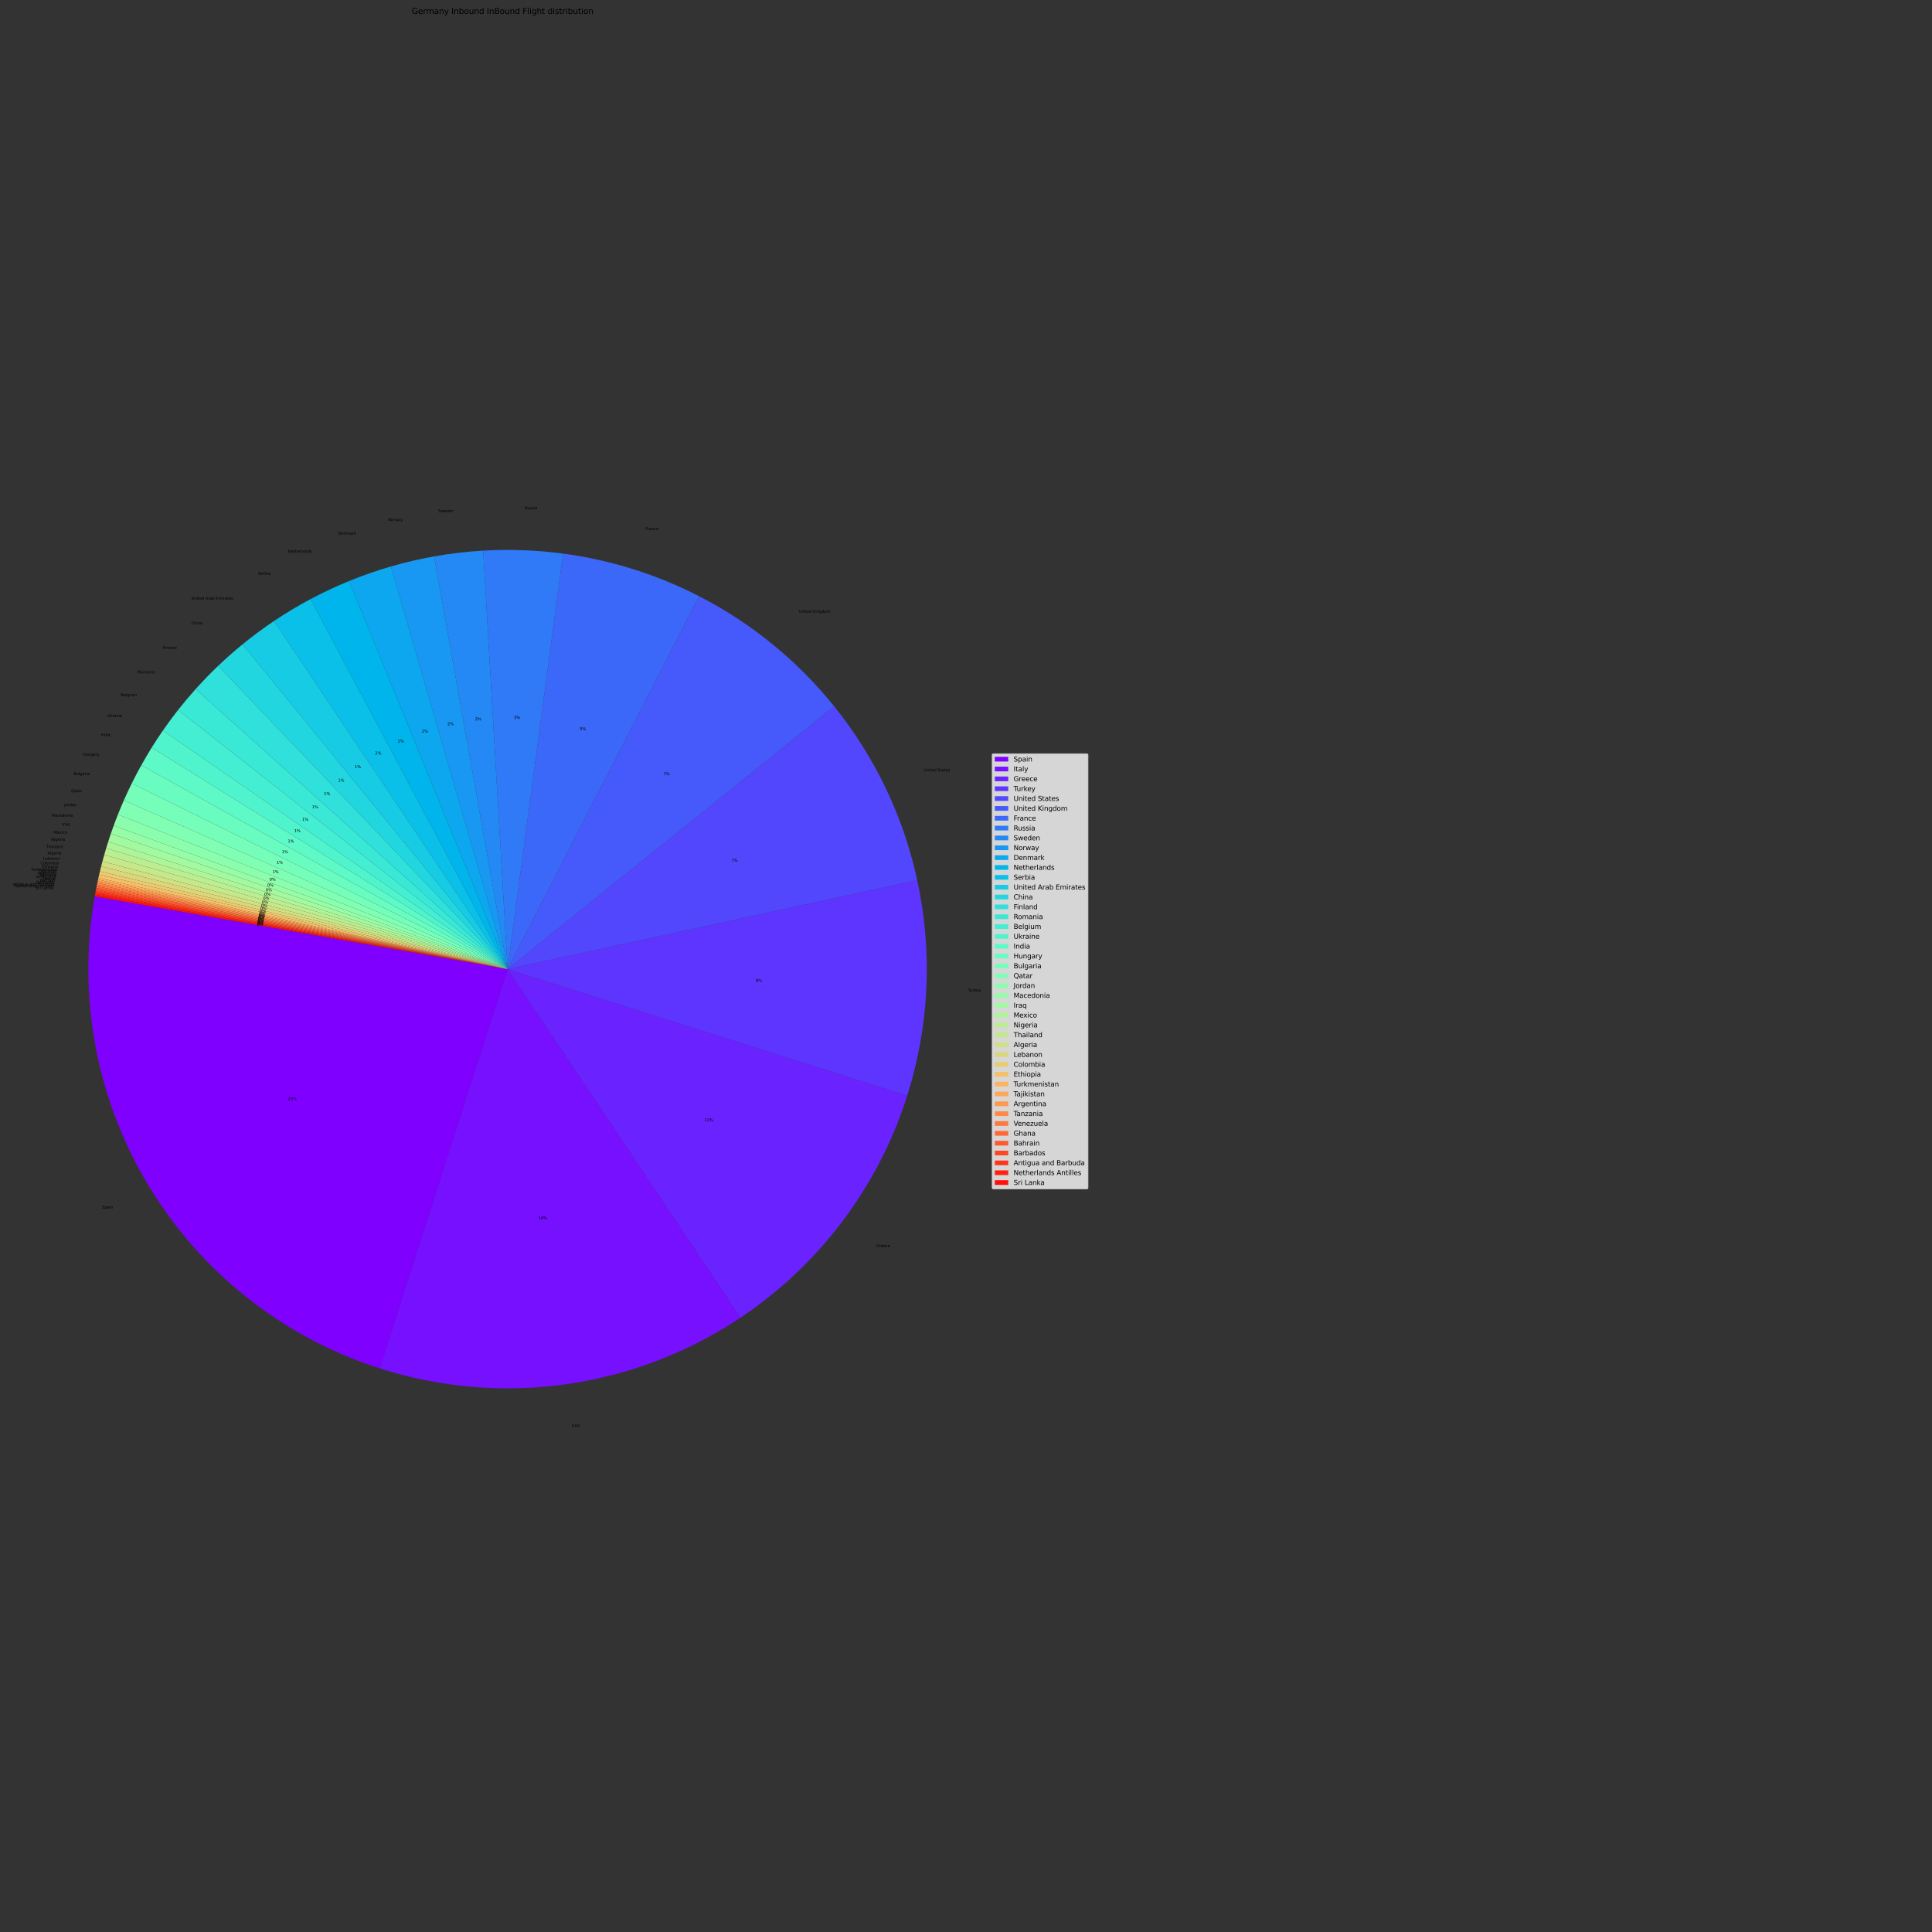 <?xml version="1.0" encoding="utf-8" standalone="no"?>
<!DOCTYPE svg PUBLIC "-//W3C//DTD SVG 1.1//EN"
  "http://www.w3.org/Graphics/SVG/1.1/DTD/svg11.dtd">
<svg xmlns:xlink="http://www.w3.org/1999/xlink" width="2880pt" height="2880pt" viewBox="0 0 2880 2880" xmlns="http://www.w3.org/2000/svg" version="1.1">
 <rect x="0" y="0" width="2880" height="2880" fill="#333333" stroke="none"/>
 <defs>
  <style type="text/css">*{stroke-linejoin: round; stroke-linecap: butt}</style>
 </defs>
 <g id="figure_1">
  <g id="patch_1">
   <path d="M 0 2880 
L 2880 2880 
L 2880 0 
L 0 0 
L 0 2880 
z
" style="fill: none"/>
  </g>
  <g id="axes_1">
   <g id="patch_2">
    <path d="M 141.231 1336.139 
C 114.992 1484.947 143.596 1638.337 221.705 1767.686 
C 299.815 1897.035 422.248 1993.765 566.161 2039.825 
L 756.649 1444.654 
L 141.231 1336.139 
z
" style="fill: #8000ff"/>
   </g>
   <g id="patch_3">
    <path d="M 566.161 2039.825 
C 655.687 2068.478 750.535 2076.565 843.619 2063.483 
C 936.704 2050.401 1025.649 2016.483 1103.809 1964.263 
L 756.649 1444.654 
L 566.161 2039.825 
z
" style="fill: #7610ff"/>
   </g>
   <g id="patch_4">
    <path d="M 1103.809 1964.263 
C 1162.411 1925.11 1213.969 1876.324 1256.298 1819.973 
C 1298.627 1763.622 1331.119 1700.514 1352.398 1633.325 
L 756.649 1444.654 
L 1103.809 1964.263 
z
" style="fill: #6a22fe"/>
   </g>
   <g id="patch_5">
    <path d="M 1352.398 1633.325 
C 1368.79 1581.566 1378.366 1527.891 1380.886 1473.657 
C 1383.406 1419.423 1378.848 1365.091 1367.326 1312.036 
L 756.649 1444.654 
L 1352.398 1633.325 
z
" style="fill: #5e35fe"/>
   </g>
   <g id="patch_6">
    <path d="M 1367.326 1312.036 
C 1357.067 1264.796 1341.361 1218.907 1320.525 1175.288 
C 1299.688 1131.669 1273.86 1090.615 1243.559 1052.95 
L 756.649 1444.654 
L 1367.326 1312.036 
z
" style="fill: #5247fc"/>
   </g>
   <g id="patch_7">
    <path d="M 1243.559 1052.95 
C 1216.188 1018.926 1185.326 987.865 1151.479 960.275 
C 1117.633 932.686 1080.987 908.719 1042.143 888.77 
L 756.649 1444.654 
L 1243.559 1052.95 
z
" style="fill: #4659fb"/>
   </g>
   <g id="patch_8">
    <path d="M 1042.143 888.77 
C 1010.475 872.505 977.474 858.977 943.502 848.332 
C 909.53 837.687 874.71 829.964 839.423 825.249 
L 756.649 1444.654 
L 1042.143 888.77 
z
" style="fill: #3c68f9"/>
   </g>
   <g id="patch_9">
    <path d="M 839.423 825.249 
C 819.687 822.611 799.837 820.919 779.939 820.177 
C 760.042 819.435 740.12 819.644 720.243 820.804 
L 756.649 1444.654 
L 839.423 825.249 
z
" style="fill: #3079f7"/>
   </g>
   <g id="patch_10">
    <path d="M 720.243 820.804 
C 707.979 821.519 695.74 822.597 683.54 824.034 
C 671.34 825.471 659.185 827.267 647.091 829.421 
L 756.649 1444.654 
L 720.243 820.804 
z
" style="fill: #2489f5"/>
   </g>
   <g id="patch_11">
    <path d="M 647.091 829.421 
C 636.248 831.352 625.459 833.569 614.733 836.07 
C 604.008 838.571 593.35 841.355 582.772 844.42 
L 756.649 1444.654 
L 647.091 829.421 
z
" style="fill: #1898f2"/>
   </g>
   <g id="patch_12">
    <path d="M 582.772 844.42 
C 572.193 847.484 561.698 850.827 551.296 854.447 
C 540.894 858.066 530.59 861.959 520.394 866.123 
L 756.649 1444.654 
L 582.772 844.42 
z
" style="fill: #0ca7ef"/>
   </g>
   <g id="patch_13">
    <path d="M 520.394 866.123 
C 510.591 870.126 500.89 874.378 491.303 878.875 
C 481.715 883.371 472.243 888.111 462.897 893.089 
L 756.649 1444.654 
L 520.394 866.123 
z
" style="fill: #00b5eb"/>
   </g>
   <g id="patch_14">
    <path d="M 462.897 893.089 
C 453.55 898.067 444.331 903.281 435.249 908.728 
C 426.168 914.174 417.226 919.85 408.433 925.751 
L 756.649 1444.654 
L 462.897 893.089 
z
" style="fill: #0ac0e8"/>
   </g>
   <g id="patch_15">
    <path d="M 408.433 925.751 
C 400.343 931.18 392.381 936.797 384.554 942.598 
C 376.727 948.399 369.037 954.382 361.489 960.543 
L 756.649 1444.654 
L 408.433 925.751 
z
" style="fill: #17cbe4"/>
   </g>
   <g id="patch_16">
    <path d="M 361.489 960.543 
C 355.255 965.632 349.119 970.841 343.086 976.167 
C 337.052 981.493 331.122 986.935 325.299 992.49 
L 756.649 1444.654 
L 361.489 960.543 
z
" style="fill: #22d6e0"/>
   </g>
   <g id="patch_17">
    <path d="M 325.299 992.49 
C 319.476 998.046 313.76 1003.713 308.156 1009.489 
C 302.552 1015.265 297.06 1021.148 291.683 1027.136 
L 756.649 1444.654 
L 325.299 992.49 
z
" style="fill: #2fe0db"/>
   </g>
   <g id="patch_18">
    <path d="M 291.683 1027.136 
C 287.155 1032.179 282.709 1037.295 278.347 1042.482 
C 273.986 1047.669 269.709 1052.927 265.518 1058.253 
L 756.649 1444.654 
L 291.683 1027.136 
z
" style="fill: #3ae8d6"/>
   </g>
   <g id="patch_19">
    <path d="M 265.518 1058.253 
C 261.59 1063.247 257.738 1068.3 253.963 1073.411 
C 250.189 1078.521 246.492 1083.69 242.875 1088.913 
L 756.649 1444.654 
L 265.518 1058.253 
z
" style="fill: #44eed2"/>
   </g>
   <g id="patch_20">
    <path d="M 242.875 1088.913 
C 239.982 1093.092 237.14 1097.306 234.349 1101.554 
C 231.558 1105.803 228.82 1110.085 226.133 1114.4 
L 756.649 1444.654 
L 242.875 1088.913 
z
" style="fill: #50f4cc"/>
   </g>
   <g id="patch_21">
    <path d="M 226.133 1114.4 
C 223.447 1118.715 220.814 1123.062 218.234 1127.442 
C 215.654 1131.821 213.127 1136.232 210.654 1140.672 
L 756.649 1444.654 
L 226.133 1114.4 
z
" style="fill: #5df9c7"/>
   </g>
   <g id="patch_22">
    <path d="M 210.654 1140.672 
C 208.182 1145.113 205.764 1149.584 203.4 1154.084 
C 201.037 1158.584 198.729 1163.113 196.476 1167.669 
L 756.649 1444.654 
L 210.654 1140.672 
z
" style="fill: #68fcc1"/>
   </g>
   <g id="patch_23">
    <path d="M 196.476 1167.669 
C 194.411 1171.846 192.392 1176.045 190.421 1180.267 
C 188.45 1184.489 186.526 1188.732 184.649 1192.997 
L 756.649 1444.654 
L 196.476 1167.669 
z
" style="fill: #74feba"/>
   </g>
   <g id="patch_24">
    <path d="M 184.649 1192.997 
C 183.114 1196.486 181.611 1199.99 180.14 1203.506 
C 178.669 1207.023 177.23 1210.553 175.824 1214.097 
L 756.649 1444.654 
L 184.649 1192.997 
z
" style="fill: #80ffb4"/>
   </g>
   <g id="patch_25">
    <path d="M 175.824 1214.097 
C 174.73 1216.852 173.656 1219.616 172.601 1222.387 
C 171.546 1225.158 170.512 1227.937 169.497 1230.722 
L 756.649 1444.654 
L 175.824 1214.097 
z
" style="fill: #8bfeae"/>
   </g>
   <g id="patch_26">
    <path d="M 169.497 1230.722 
C 168.772 1232.712 168.057 1234.706 167.352 1236.703 
C 166.647 1238.7 165.953 1240.701 165.268 1242.705 
L 756.649 1444.654 
L 169.497 1230.722 
z
" style="fill: #96fca7"/>
   </g>
   <g id="patch_27">
    <path d="M 165.268 1242.705 
C 164.584 1244.709 163.91 1246.717 163.246 1248.728 
C 162.582 1250.739 161.928 1252.753 161.284 1254.771 
L 756.649 1444.654 
L 165.268 1242.705 
z
" style="fill: #a2f9a0"/>
   </g>
   <g id="patch_28">
    <path d="M 161.284 1254.771 
C 160.769 1256.385 160.261 1258.001 159.76 1259.62 
C 159.258 1261.238 158.763 1262.858 158.274 1264.481 
L 756.649 1444.654 
L 161.284 1254.771 
z
" style="fill: #aef498"/>
   </g>
   <g id="patch_29">
    <path d="M 158.274 1264.481 
C 157.786 1266.103 157.304 1267.727 156.829 1269.353 
C 156.353 1270.98 155.885 1272.608 155.423 1274.238 
L 756.649 1444.654 
L 158.274 1264.481 
z
" style="fill: #bbee91"/>
   </g>
   <g id="patch_30">
    <path d="M 155.423 1274.238 
C 154.961 1275.868 154.505 1277.5 154.057 1279.133 
C 153.608 1280.767 153.166 1282.403 152.73 1284.04 
L 756.649 1444.654 
L 155.423 1274.238 
z
" style="fill: #c4e88a"/>
   </g>
   <g id="patch_31">
    <path d="M 152.73 1284.04 
C 152.404 1285.268 152.081 1286.497 151.762 1287.727 
C 151.443 1288.957 151.127 1290.188 150.816 1291.42 
L 756.649 1444.654 
L 152.73 1284.04 
z
" style="fill: #d0e082"/>
   </g>
   <g id="patch_32">
    <path d="M 150.816 1291.42 
C 150.504 1292.652 150.196 1293.885 149.892 1295.118 
C 149.588 1296.352 149.288 1297.587 148.991 1298.823 
L 756.649 1444.654 
L 150.816 1291.42 
z
" style="fill: #dcd67a"/>
   </g>
   <g id="patch_33">
    <path d="M 148.991 1298.823 
C 148.794 1299.646 148.598 1300.47 148.403 1301.295 
C 148.209 1302.119 148.016 1302.944 147.825 1303.77 
L 756.649 1444.654 
L 148.991 1298.823 
z
" style="fill: #e8cb72"/>
   </g>
   <g id="patch_34">
    <path d="M 147.825 1303.77 
C 147.634 1304.595 147.445 1305.421 147.257 1306.247 
C 147.07 1307.073 146.884 1307.899 146.7 1308.726 
L 756.649 1444.654 
L 147.825 1303.77 
z
" style="fill: #f4c069"/>
   </g>
   <g id="patch_35">
    <path d="M 146.7 1308.726 
C 146.607 1309.14 146.516 1309.553 146.424 1309.967 
C 146.333 1310.38 146.242 1310.794 146.152 1311.208 
L 756.649 1444.654 
L 146.7 1308.726 
z
" style="fill: #ffb360"/>
   </g>
   <g id="patch_36">
    <path d="M 146.152 1311.208 
C 146.061 1311.622 145.971 1312.036 145.882 1312.45 
C 145.792 1312.864 145.703 1313.278 145.614 1313.692 
L 756.649 1444.654 
L 146.152 1311.208 
z
" style="fill: #ffa759"/>
   </g>
   <g id="patch_37">
    <path d="M 145.614 1313.692 
C 145.525 1314.106 145.437 1314.52 145.349 1314.934 
C 145.261 1315.349 145.174 1315.763 145.087 1316.178 
L 756.649 1444.654 
L 145.614 1313.692 
z
" style="fill: #ff9850"/>
   </g>
   <g id="patch_38">
    <path d="M 145.087 1316.178 
C 145 1316.592 144.913 1317.007 144.827 1317.422 
C 144.74 1317.836 144.655 1318.251 144.569 1318.666 
L 756.649 1444.654 
L 145.087 1316.178 
z
" style="fill: #ff8947"/>
   </g>
   <g id="patch_39">
    <path d="M 144.569 1318.666 
C 144.484 1319.081 144.399 1319.496 144.314 1319.911 
C 144.23 1320.326 144.146 1320.741 144.062 1321.156 
L 756.649 1444.654 
L 144.569 1318.666 
z
" style="fill: #ff793e"/>
   </g>
   <g id="patch_40">
    <path d="M 144.062 1321.156 
C 143.978 1321.571 143.895 1321.987 143.812 1322.402 
C 143.729 1322.817 143.647 1323.233 143.565 1323.648 
L 756.649 1444.654 
L 144.062 1321.156 
z
" style="fill: #ff6835"/>
   </g>
   <g id="patch_41">
    <path d="M 143.565 1323.648 
C 143.483 1324.064 143.401 1324.48 143.32 1324.895 
C 143.239 1325.311 143.158 1325.727 143.078 1326.143 
L 756.649 1444.654 
L 143.565 1323.648 
z
" style="fill: #ff592d"/>
   </g>
   <g id="patch_42">
    <path d="M 143.078 1326.143 
C 142.997 1326.559 142.917 1326.975 142.838 1327.391 
C 142.758 1327.807 142.679 1328.223 142.601 1328.639 
L 756.649 1444.654 
L 143.078 1326.143 
z
" style="fill: #ff4724"/>
   </g>
   <g id="patch_43">
    <path d="M 142.601 1328.639 
C 142.522 1329.055 142.444 1329.471 142.366 1329.888 
C 142.288 1330.304 142.211 1330.721 142.134 1331.137 
L 756.649 1444.654 
L 142.601 1328.639 
z
" style="fill: #ff351b"/>
   </g>
   <g id="patch_44">
    <path d="M 142.134 1331.137 
C 142.057 1331.554 141.981 1331.97 141.905 1332.387 
C 141.828 1332.804 141.753 1333.22 141.677 1333.637 
L 756.649 1444.654 
L 142.134 1331.137 
z
" style="fill: #ff2211"/>
   </g>
   <g id="patch_45">
    <path d="M 141.677 1333.637 
C 141.602 1334.054 141.527 1334.471 141.453 1334.888 
C 141.379 1335.305 141.305 1335.722 141.231 1336.139 
L 756.649 1444.654 
L 141.677 1333.637 
z
" style="fill: #ff1008"/>
   </g>
   <g id="matplotlib.axis_1"/>
   <g id="matplotlib.axis_2"/>
   <g id="text_1">
    <!-- Spain -->
    <g transform="translate(152.033 1801.587)scale(0.058 -0.058)">
     <defs>
      <path id="DejaVuSans-53" d="M 3425 4513 
L 3425 3897 
Q 3066 4069 2747 4153 
Q 2428 4238 2131 4238 
Q 1616 4238 1336 4038 
Q 1056 3838 1056 3469 
Q 1056 3159 1242 3001 
Q 1428 2844 1947 2747 
L 2328 2669 
Q 3034 2534 3370 2195 
Q 3706 1856 3706 1288 
Q 3706 609 3251 259 
Q 2797 -91 1919 -91 
Q 1588 -91 1214 -16 
Q 841 59 441 206 
L 441 856 
Q 825 641 1194 531 
Q 1563 422 1919 422 
Q 2459 422 2753 634 
Q 3047 847 3047 1241 
Q 3047 1584 2836 1778 
Q 2625 1972 2144 2069 
L 1759 2144 
Q 1053 2284 737 2584 
Q 422 2884 422 3419 
Q 422 4038 858 4394 
Q 1294 4750 2059 4750 
Q 2388 4750 2728 4690 
Q 3069 4631 3425 4513 
z
" transform="scale(0.016)"/>
      <path id="DejaVuSans-70" d="M 1159 525 
L 1159 -1331 
L 581 -1331 
L 581 3500 
L 1159 3500 
L 1159 2969 
Q 1341 3281 1617 3432 
Q 1894 3584 2278 3584 
Q 2916 3584 3314 3078 
Q 3713 2572 3713 1747 
Q 3713 922 3314 415 
Q 2916 -91 2278 -91 
Q 1894 -91 1617 61 
Q 1341 213 1159 525 
z
M 3116 1747 
Q 3116 2381 2855 2742 
Q 2594 3103 2138 3103 
Q 1681 3103 1420 2742 
Q 1159 2381 1159 1747 
Q 1159 1113 1420 752 
Q 1681 391 2138 391 
Q 2594 391 2855 752 
Q 3116 1113 3116 1747 
z
" transform="scale(0.016)"/>
      <path id="DejaVuSans-61" d="M 2194 1759 
Q 1497 1759 1228 1600 
Q 959 1441 959 1056 
Q 959 750 1161 570 
Q 1363 391 1709 391 
Q 2188 391 2477 730 
Q 2766 1069 2766 1631 
L 2766 1759 
L 2194 1759 
z
M 3341 1997 
L 3341 0 
L 2766 0 
L 2766 531 
Q 2569 213 2275 61 
Q 1981 -91 1556 -91 
Q 1019 -91 701 211 
Q 384 513 384 1019 
Q 384 1609 779 1909 
Q 1175 2209 1959 2209 
L 2766 2209 
L 2766 2266 
Q 2766 2663 2505 2880 
Q 2244 3097 1772 3097 
Q 1472 3097 1187 3025 
Q 903 2953 641 2809 
L 641 3341 
Q 956 3463 1253 3523 
Q 1550 3584 1831 3584 
Q 2591 3584 2966 3190 
Q 3341 2797 3341 1997 
z
" transform="scale(0.016)"/>
      <path id="DejaVuSans-69" d="M 603 3500 
L 1178 3500 
L 1178 0 
L 603 0 
L 603 3500 
z
M 603 4863 
L 1178 4863 
L 1178 4134 
L 603 4134 
L 603 4863 
z
" transform="scale(0.016)"/>
      <path id="DejaVuSans-6e" d="M 3513 2113 
L 3513 0 
L 2938 0 
L 2938 2094 
Q 2938 2591 2744 2837 
Q 2550 3084 2163 3084 
Q 1697 3084 1428 2787 
Q 1159 2491 1159 1978 
L 1159 0 
L 581 0 
L 581 3500 
L 1159 3500 
L 1159 2956 
Q 1366 3272 1645 3428 
Q 1925 3584 2291 3584 
Q 2894 3584 3203 3211 
Q 3513 2838 3513 2113 
z
" transform="scale(0.016)"/>
     </defs>
     <use xlink:href="#DejaVuSans-53"/>
     <use xlink:href="#DejaVuSans-70" x="63.477"/>
     <use xlink:href="#DejaVuSans-61" x="126.953"/>
     <use xlink:href="#DejaVuSans-69" x="188.232"/>
     <use xlink:href="#DejaVuSans-6e" x="216.016"/>
    </g>
   </g>
   <g id="text_2">
    <!-- 23% -->
    <g transform="translate(429.248 1640.071)scale(0.058 -0.058)">
     <defs>
      <path id="DejaVuSans-32" d="M 1228 531 
L 3431 531 
L 3431 0 
L 469 0 
L 469 531 
Q 828 903 1448 1529 
Q 2069 2156 2228 2338 
Q 2531 2678 2651 2914 
Q 2772 3150 2772 3378 
Q 2772 3750 2511 3984 
Q 2250 4219 1831 4219 
Q 1534 4219 1204 4116 
Q 875 4013 500 3803 
L 500 4441 
Q 881 4594 1212 4672 
Q 1544 4750 1819 4750 
Q 2544 4750 2975 4387 
Q 3406 4025 3406 3419 
Q 3406 3131 3298 2873 
Q 3191 2616 2906 2266 
Q 2828 2175 2409 1742 
Q 1991 1309 1228 531 
z
" transform="scale(0.016)"/>
      <path id="DejaVuSans-33" d="M 2597 2516 
Q 3050 2419 3304 2112 
Q 3559 1806 3559 1356 
Q 3559 666 3084 287 
Q 2609 -91 1734 -91 
Q 1441 -91 1130 -33 
Q 819 25 488 141 
L 488 750 
Q 750 597 1062 519 
Q 1375 441 1716 441 
Q 2309 441 2620 675 
Q 2931 909 2931 1356 
Q 2931 1769 2642 2001 
Q 2353 2234 1838 2234 
L 1294 2234 
L 1294 2753 
L 1863 2753 
Q 2328 2753 2575 2939 
Q 2822 3125 2822 3475 
Q 2822 3834 2567 4026 
Q 2313 4219 1838 4219 
Q 1578 4219 1281 4162 
Q 984 4106 628 3988 
L 628 4550 
Q 988 4650 1302 4700 
Q 1616 4750 1894 4750 
Q 2613 4750 3031 4423 
Q 3450 4097 3450 3541 
Q 3450 3153 3228 2886 
Q 3006 2619 2597 2516 
z
" transform="scale(0.016)"/>
      <path id="DejaVuSans-25" d="M 4653 2053 
Q 4381 2053 4226 1822 
Q 4072 1591 4072 1178 
Q 4072 772 4226 539 
Q 4381 306 4653 306 
Q 4919 306 5073 539 
Q 5228 772 5228 1178 
Q 5228 1588 5073 1820 
Q 4919 2053 4653 2053 
z
M 4653 2450 
Q 5147 2450 5437 2106 
Q 5728 1763 5728 1178 
Q 5728 594 5436 251 
Q 5144 -91 4653 -91 
Q 4153 -91 3862 251 
Q 3572 594 3572 1178 
Q 3572 1766 3864 2108 
Q 4156 2450 4653 2450 
z
M 1428 4353 
Q 1159 4353 1004 4120 
Q 850 3888 850 3481 
Q 850 3069 1003 2837 
Q 1156 2606 1428 2606 
Q 1700 2606 1854 2837 
Q 2009 3069 2009 3481 
Q 2009 3884 1853 4118 
Q 1697 4353 1428 4353 
z
M 4250 4750 
L 4750 4750 
L 1831 -91 
L 1331 -91 
L 4250 4750 
z
M 1428 4750 
Q 1922 4750 2215 4408 
Q 2509 4066 2509 3481 
Q 2509 2891 2217 2550 
Q 1925 2209 1428 2209 
Q 931 2209 642 2551 
Q 353 2894 353 3481 
Q 353 4063 643 4406 
Q 934 4750 1428 4750 
z
" transform="scale(0.016)"/>
     </defs>
     <use xlink:href="#DejaVuSans-32"/>
     <use xlink:href="#DejaVuSans-33" x="63.623"/>
     <use xlink:href="#DejaVuSans-25" x="127.246"/>
    </g>
   </g>
   <g id="text_3">
    <!-- Italy -->
    <g transform="translate(852.316 2126.964)scale(0.058 -0.058)">
     <defs>
      <path id="DejaVuSans-49" d="M 628 4666 
L 1259 4666 
L 1259 0 
L 628 0 
L 628 4666 
z
" transform="scale(0.016)"/>
      <path id="DejaVuSans-74" d="M 1172 4494 
L 1172 3500 
L 2356 3500 
L 2356 3053 
L 1172 3053 
L 1172 1153 
Q 1172 725 1289 603 
Q 1406 481 1766 481 
L 2356 481 
L 2356 0 
L 1766 0 
Q 1100 0 847 248 
Q 594 497 594 1153 
L 594 3053 
L 172 3053 
L 172 3500 
L 594 3500 
L 594 4494 
L 1172 4494 
z
" transform="scale(0.016)"/>
      <path id="DejaVuSans-6c" d="M 603 4863 
L 1178 4863 
L 1178 0 
L 603 0 
L 603 4863 
z
" transform="scale(0.016)"/>
      <path id="DejaVuSans-79" d="M 2059 -325 
Q 1816 -950 1584 -1140 
Q 1353 -1331 966 -1331 
L 506 -1331 
L 506 -850 
L 844 -850 
Q 1081 -850 1212 -737 
Q 1344 -625 1503 -206 
L 1606 56 
L 191 3500 
L 800 3500 
L 1894 763 
L 2988 3500 
L 3597 3500 
L 2059 -325 
z
" transform="scale(0.016)"/>
     </defs>
     <use xlink:href="#DejaVuSans-49"/>
     <use xlink:href="#DejaVuSans-74" x="29.492"/>
     <use xlink:href="#DejaVuSans-61" x="68.701"/>
     <use xlink:href="#DejaVuSans-6c" x="129.98"/>
     <use xlink:href="#DejaVuSans-79" x="157.764"/>
    </g>
   </g>
   <g id="text_4">
    <!-- 14% -->
    <g transform="translate(802.396 1817.549)scale(0.058 -0.058)">
     <defs>
      <path id="DejaVuSans-31" d="M 794 531 
L 1825 531 
L 1825 4091 
L 703 3866 
L 703 4441 
L 1819 4666 
L 2450 4666 
L 2450 531 
L 3481 531 
L 3481 0 
L 794 0 
L 794 531 
z
" transform="scale(0.016)"/>
      <path id="DejaVuSans-34" d="M 2419 4116 
L 825 1625 
L 2419 1625 
L 2419 4116 
z
M 2253 4666 
L 3047 4666 
L 3047 1625 
L 3713 1625 
L 3713 1100 
L 3047 1100 
L 3047 0 
L 2419 0 
L 2419 1100 
L 313 1100 
L 313 1709 
L 2253 4666 
z
" transform="scale(0.016)"/>
     </defs>
     <use xlink:href="#DejaVuSans-31"/>
     <use xlink:href="#DejaVuSans-34" x="63.623"/>
     <use xlink:href="#DejaVuSans-25" x="127.246"/>
    </g>
   </g>
   <g id="text_5">
    <!-- Greece -->
    <g transform="translate(1306.263 1859.103)scale(0.058 -0.058)">
     <defs>
      <path id="DejaVuSans-47" d="M 3809 666 
L 3809 1919 
L 2778 1919 
L 2778 2438 
L 4434 2438 
L 4434 434 
Q 4069 175 3628 42 
Q 3188 -91 2688 -91 
Q 1594 -91 976 548 
Q 359 1188 359 2328 
Q 359 3472 976 4111 
Q 1594 4750 2688 4750 
Q 3144 4750 3555 4637 
Q 3966 4525 4313 4306 
L 4313 3634 
Q 3963 3931 3569 4081 
Q 3175 4231 2741 4231 
Q 1884 4231 1454 3753 
Q 1025 3275 1025 2328 
Q 1025 1384 1454 906 
Q 1884 428 2741 428 
Q 3075 428 3337 486 
Q 3600 544 3809 666 
z
" transform="scale(0.016)"/>
      <path id="DejaVuSans-72" d="M 2631 2963 
Q 2534 3019 2420 3045 
Q 2306 3072 2169 3072 
Q 1681 3072 1420 2755 
Q 1159 2438 1159 1844 
L 1159 0 
L 581 0 
L 581 3500 
L 1159 3500 
L 1159 2956 
Q 1341 3275 1631 3429 
Q 1922 3584 2338 3584 
Q 2397 3584 2469 3576 
Q 2541 3569 2628 3553 
L 2631 2963 
z
" transform="scale(0.016)"/>
      <path id="DejaVuSans-65" d="M 3597 1894 
L 3597 1613 
L 953 1613 
Q 991 1019 1311 708 
Q 1631 397 2203 397 
Q 2534 397 2845 478 
Q 3156 559 3463 722 
L 3463 178 
Q 3153 47 2828 -22 
Q 2503 -91 2169 -91 
Q 1331 -91 842 396 
Q 353 884 353 1716 
Q 353 2575 817 3079 
Q 1281 3584 2069 3584 
Q 2775 3584 3186 3129 
Q 3597 2675 3597 1894 
z
M 3022 2063 
Q 3016 2534 2758 2815 
Q 2500 3097 2075 3097 
Q 1594 3097 1305 2825 
Q 1016 2553 972 2059 
L 3022 2063 
z
" transform="scale(0.016)"/>
      <path id="DejaVuSans-63" d="M 3122 3366 
L 3122 2828 
Q 2878 2963 2633 3030 
Q 2388 3097 2138 3097 
Q 1578 3097 1268 2742 
Q 959 2388 959 1747 
Q 959 1106 1268 751 
Q 1578 397 2138 397 
Q 2388 397 2633 464 
Q 2878 531 3122 666 
L 3122 134 
Q 2881 22 2623 -34 
Q 2366 -91 2075 -91 
Q 1284 -91 818 406 
Q 353 903 353 1747 
Q 353 2603 823 3093 
Q 1294 3584 2113 3584 
Q 2378 3584 2631 3529 
Q 2884 3475 3122 3366 
z
" transform="scale(0.016)"/>
     </defs>
     <use xlink:href="#DejaVuSans-47"/>
     <use xlink:href="#DejaVuSans-72" x="77.49"/>
     <use xlink:href="#DejaVuSans-65" x="116.354"/>
     <use xlink:href="#DejaVuSans-65" x="177.877"/>
     <use xlink:href="#DejaVuSans-63" x="239.4"/>
     <use xlink:href="#DejaVuSans-65" x="294.381"/>
    </g>
   </g>
   <g id="text_6">
    <!-- 11% -->
    <g transform="translate(1050.003 1671.443)scale(0.058 -0.058)">
     <use xlink:href="#DejaVuSans-31"/>
     <use xlink:href="#DejaVuSans-31" x="63.623"/>
     <use xlink:href="#DejaVuSans-25" x="127.246"/>
    </g>
   </g>
   <g id="text_7">
    <!-- Turkey -->
    <g transform="translate(1443.31 1478.155)scale(0.058 -0.058)">
     <defs>
      <path id="DejaVuSans-54" d="M -19 4666 
L 3928 4666 
L 3928 4134 
L 2272 4134 
L 2272 0 
L 1638 0 
L 1638 4134 
L -19 4134 
L -19 4666 
z
" transform="scale(0.016)"/>
      <path id="DejaVuSans-75" d="M 544 1381 
L 544 3500 
L 1119 3500 
L 1119 1403 
Q 1119 906 1312 657 
Q 1506 409 1894 409 
Q 2359 409 2629 706 
Q 2900 1003 2900 1516 
L 2900 3500 
L 3475 3500 
L 3475 0 
L 2900 0 
L 2900 538 
Q 2691 219 2414 64 
Q 2138 -91 1772 -91 
Q 1169 -91 856 284 
Q 544 659 544 1381 
z
M 1991 3584 
L 1991 3584 
z
" transform="scale(0.016)"/>
      <path id="DejaVuSans-6b" d="M 581 4863 
L 1159 4863 
L 1159 1991 
L 2875 3500 
L 3609 3500 
L 1753 1863 
L 3688 0 
L 2938 0 
L 1159 1709 
L 1159 0 
L 581 0 
L 581 4863 
z
" transform="scale(0.016)"/>
     </defs>
     <use xlink:href="#DejaVuSans-54"/>
     <use xlink:href="#DejaVuSans-75" x="45.959"/>
     <use xlink:href="#DejaVuSans-72" x="109.338"/>
     <use xlink:href="#DejaVuSans-6b" x="150.451"/>
     <use xlink:href="#DejaVuSans-65" x="204.736"/>
     <use xlink:href="#DejaVuSans-79" x="266.26"/>
    </g>
   </g>
   <g id="text_8">
    <!-- 8% -->
    <g transform="translate(1126.599 1463.654)scale(0.058 -0.058)">
     <defs>
      <path id="DejaVuSans-38" d="M 2034 2216 
Q 1584 2216 1326 1975 
Q 1069 1734 1069 1313 
Q 1069 891 1326 650 
Q 1584 409 2034 409 
Q 2484 409 2743 651 
Q 3003 894 3003 1313 
Q 3003 1734 2745 1975 
Q 2488 2216 2034 2216 
z
M 1403 2484 
Q 997 2584 770 2862 
Q 544 3141 544 3541 
Q 544 4100 942 4425 
Q 1341 4750 2034 4750 
Q 2731 4750 3128 4425 
Q 3525 4100 3525 3541 
Q 3525 3141 3298 2862 
Q 3072 2584 2669 2484 
Q 3125 2378 3379 2068 
Q 3634 1759 3634 1313 
Q 3634 634 3220 271 
Q 2806 -91 2034 -91 
Q 1263 -91 848 271 
Q 434 634 434 1313 
Q 434 1759 690 2068 
Q 947 2378 1403 2484 
z
M 1172 3481 
Q 1172 3119 1398 2916 
Q 1625 2713 2034 2713 
Q 2441 2713 2670 2916 
Q 2900 3119 2900 3481 
Q 2900 3844 2670 4047 
Q 2441 4250 2034 4250 
Q 1625 4250 1398 4047 
Q 1172 3844 1172 3481 
z
" transform="scale(0.016)"/>
     </defs>
     <use xlink:href="#DejaVuSans-38"/>
     <use xlink:href="#DejaVuSans-25" x="63.623"/>
    </g>
   </g>
   <g id="text_9">
    <!-- United States -->
    <g transform="translate(1376.912 1149.949)scale(0.058 -0.058)">
     <defs>
      <path id="DejaVuSans-55" d="M 556 4666 
L 1191 4666 
L 1191 1831 
Q 1191 1081 1462 751 
Q 1734 422 2344 422 
Q 2950 422 3222 751 
Q 3494 1081 3494 1831 
L 3494 4666 
L 4128 4666 
L 4128 1753 
Q 4128 841 3676 375 
Q 3225 -91 2344 -91 
Q 1459 -91 1007 375 
Q 556 841 556 1753 
L 556 4666 
z
" transform="scale(0.016)"/>
      <path id="DejaVuSans-64" d="M 2906 2969 
L 2906 4863 
L 3481 4863 
L 3481 0 
L 2906 0 
L 2906 525 
Q 2725 213 2448 61 
Q 2172 -91 1784 -91 
Q 1150 -91 751 415 
Q 353 922 353 1747 
Q 353 2572 751 3078 
Q 1150 3584 1784 3584 
Q 2172 3584 2448 3432 
Q 2725 3281 2906 2969 
z
M 947 1747 
Q 947 1113 1208 752 
Q 1469 391 1925 391 
Q 2381 391 2643 752 
Q 2906 1113 2906 1747 
Q 2906 2381 2643 2742 
Q 2381 3103 1925 3103 
Q 1469 3103 1208 2742 
Q 947 2381 947 1747 
z
" transform="scale(0.016)"/>
      <path id="DejaVuSans-20" transform="scale(0.016)"/>
      <path id="DejaVuSans-73" d="M 2834 3397 
L 2834 2853 
Q 2591 2978 2328 3040 
Q 2066 3103 1784 3103 
Q 1356 3103 1142 2972 
Q 928 2841 928 2578 
Q 928 2378 1081 2264 
Q 1234 2150 1697 2047 
L 1894 2003 
Q 2506 1872 2764 1633 
Q 3022 1394 3022 966 
Q 3022 478 2636 193 
Q 2250 -91 1575 -91 
Q 1294 -91 989 -36 
Q 684 19 347 128 
L 347 722 
Q 666 556 975 473 
Q 1284 391 1588 391 
Q 1994 391 2212 530 
Q 2431 669 2431 922 
Q 2431 1156 2273 1281 
Q 2116 1406 1581 1522 
L 1381 1569 
Q 847 1681 609 1914 
Q 372 2147 372 2553 
Q 372 3047 722 3315 
Q 1072 3584 1716 3584 
Q 2034 3584 2315 3537 
Q 2597 3491 2834 3397 
z
" transform="scale(0.016)"/>
     </defs>
     <use xlink:href="#DejaVuSans-55"/>
     <use xlink:href="#DejaVuSans-6e" x="73.193"/>
     <use xlink:href="#DejaVuSans-69" x="136.572"/>
     <use xlink:href="#DejaVuSans-74" x="164.355"/>
     <use xlink:href="#DejaVuSans-65" x="203.564"/>
     <use xlink:href="#DejaVuSans-64" x="265.088"/>
     <use xlink:href="#DejaVuSans-20" x="328.564"/>
     <use xlink:href="#DejaVuSans-53" x="360.352"/>
     <use xlink:href="#DejaVuSans-74" x="423.828"/>
     <use xlink:href="#DejaVuSans-61" x="463.037"/>
     <use xlink:href="#DejaVuSans-74" x="524.316"/>
     <use xlink:href="#DejaVuSans-65" x="563.525"/>
     <use xlink:href="#DejaVuSans-73" x="625.049"/>
    </g>
   </g>
   <g id="text_10">
    <!-- 7% -->
    <g transform="translate(1090.381 1284.632)scale(0.058 -0.058)">
     <defs>
      <path id="DejaVuSans-37" d="M 525 4666 
L 3525 4666 
L 3525 4397 
L 1831 0 
L 1172 0 
L 2766 4134 
L 525 4134 
L 525 4666 
z
" transform="scale(0.016)"/>
     </defs>
     <use xlink:href="#DejaVuSans-37"/>
     <use xlink:href="#DejaVuSans-25" x="63.623"/>
    </g>
   </g>
   <g id="text_11">
    <!-- United Kingdom -->
    <g transform="translate(1190.963 913.435)scale(0.058 -0.058)">
     <defs>
      <path id="DejaVuSans-4b" d="M 628 4666 
L 1259 4666 
L 1259 2694 
L 3353 4666 
L 4166 4666 
L 1850 2491 
L 4331 0 
L 3500 0 
L 1259 2247 
L 1259 0 
L 628 0 
L 628 4666 
z
" transform="scale(0.016)"/>
      <path id="DejaVuSans-67" d="M 2906 1791 
Q 2906 2416 2648 2759 
Q 2391 3103 1925 3103 
Q 1463 3103 1205 2759 
Q 947 2416 947 1791 
Q 947 1169 1205 825 
Q 1463 481 1925 481 
Q 2391 481 2648 825 
Q 2906 1169 2906 1791 
z
M 3481 434 
Q 3481 -459 3084 -895 
Q 2688 -1331 1869 -1331 
Q 1566 -1331 1297 -1286 
Q 1028 -1241 775 -1147 
L 775 -588 
Q 1028 -725 1275 -790 
Q 1522 -856 1778 -856 
Q 2344 -856 2625 -561 
Q 2906 -266 2906 331 
L 2906 616 
Q 2728 306 2450 153 
Q 2172 0 1784 0 
Q 1141 0 747 490 
Q 353 981 353 1791 
Q 353 2603 747 3093 
Q 1141 3584 1784 3584 
Q 2172 3584 2450 3431 
Q 2728 3278 2906 2969 
L 2906 3500 
L 3481 3500 
L 3481 434 
z
" transform="scale(0.016)"/>
      <path id="DejaVuSans-6f" d="M 1959 3097 
Q 1497 3097 1228 2736 
Q 959 2375 959 1747 
Q 959 1119 1226 758 
Q 1494 397 1959 397 
Q 2419 397 2687 759 
Q 2956 1122 2956 1747 
Q 2956 2369 2687 2733 
Q 2419 3097 1959 3097 
z
M 1959 3584 
Q 2709 3584 3137 3096 
Q 3566 2609 3566 1747 
Q 3566 888 3137 398 
Q 2709 -91 1959 -91 
Q 1206 -91 779 398 
Q 353 888 353 1747 
Q 353 2609 779 3096 
Q 1206 3584 1959 3584 
z
" transform="scale(0.016)"/>
      <path id="DejaVuSans-6d" d="M 3328 2828 
Q 3544 3216 3844 3400 
Q 4144 3584 4550 3584 
Q 5097 3584 5394 3201 
Q 5691 2819 5691 2113 
L 5691 0 
L 5113 0 
L 5113 2094 
Q 5113 2597 4934 2840 
Q 4756 3084 4391 3084 
Q 3944 3084 3684 2787 
Q 3425 2491 3425 1978 
L 3425 0 
L 2847 0 
L 2847 2094 
Q 2847 2600 2669 2842 
Q 2491 3084 2119 3084 
Q 1678 3084 1418 2786 
Q 1159 2488 1159 1978 
L 1159 0 
L 581 0 
L 581 3500 
L 1159 3500 
L 1159 2956 
Q 1356 3278 1631 3431 
Q 1906 3584 2284 3584 
Q 2666 3584 2933 3390 
Q 3200 3197 3328 2828 
z
" transform="scale(0.016)"/>
     </defs>
     <use xlink:href="#DejaVuSans-55"/>
     <use xlink:href="#DejaVuSans-6e" x="73.193"/>
     <use xlink:href="#DejaVuSans-69" x="136.572"/>
     <use xlink:href="#DejaVuSans-74" x="164.355"/>
     <use xlink:href="#DejaVuSans-65" x="203.564"/>
     <use xlink:href="#DejaVuSans-64" x="265.088"/>
     <use xlink:href="#DejaVuSans-20" x="328.564"/>
     <use xlink:href="#DejaVuSans-4b" x="360.352"/>
     <use xlink:href="#DejaVuSans-69" x="425.928"/>
     <use xlink:href="#DejaVuSans-6e" x="453.711"/>
     <use xlink:href="#DejaVuSans-67" x="517.09"/>
     <use xlink:href="#DejaVuSans-64" x="580.566"/>
     <use xlink:href="#DejaVuSans-6f" x="644.043"/>
     <use xlink:href="#DejaVuSans-6d" x="705.225"/>
    </g>
   </g>
   <g id="text_12">
    <!-- 7% -->
    <g transform="translate(988.954 1155.624)scale(0.058 -0.058)">
     <use xlink:href="#DejaVuSans-37"/>
     <use xlink:href="#DejaVuSans-25" x="63.623"/>
    </g>
   </g>
   <g id="text_13">
    <!-- France -->
    <g transform="translate(962.188 790.297)scale(0.058 -0.058)">
     <defs>
      <path id="DejaVuSans-46" d="M 628 4666 
L 3309 4666 
L 3309 4134 
L 1259 4134 
L 1259 2759 
L 3109 2759 
L 3109 2228 
L 1259 2228 
L 1259 0 
L 628 0 
L 628 4666 
z
" transform="scale(0.016)"/>
     </defs>
     <use xlink:href="#DejaVuSans-46"/>
     <use xlink:href="#DejaVuSans-72" x="50.27"/>
     <use xlink:href="#DejaVuSans-61" x="91.383"/>
     <use xlink:href="#DejaVuSans-6e" x="152.662"/>
     <use xlink:href="#DejaVuSans-63" x="216.041"/>
     <use xlink:href="#DejaVuSans-65" x="271.021"/>
    </g>
   </g>
   <g id="text_14">
    <!-- 5% -->
    <g transform="translate(864.168 1088.458)scale(0.058 -0.058)">
     <defs>
      <path id="DejaVuSans-35" d="M 691 4666 
L 3169 4666 
L 3169 4134 
L 1269 4134 
L 1269 2991 
Q 1406 3038 1543 3061 
Q 1681 3084 1819 3084 
Q 2600 3084 3056 2656 
Q 3513 2228 3513 1497 
Q 3513 744 3044 326 
Q 2575 -91 1722 -91 
Q 1428 -91 1123 -41 
Q 819 9 494 109 
L 494 744 
Q 775 591 1075 516 
Q 1375 441 1709 441 
Q 2250 441 2565 725 
Q 2881 1009 2881 1497 
Q 2881 1984 2565 2268 
Q 2250 2553 1709 2553 
Q 1456 2553 1204 2497 
Q 953 2441 691 2322 
L 691 4666 
z
" transform="scale(0.016)"/>
     </defs>
     <use xlink:href="#DejaVuSans-35"/>
     <use xlink:href="#DejaVuSans-25" x="63.623"/>
    </g>
   </g>
   <g id="text_15">
    <!-- Russia -->
    <g transform="translate(782.268 759.327)scale(0.058 -0.058)">
     <defs>
      <path id="DejaVuSans-52" d="M 2841 2188 
Q 3044 2119 3236 1894 
Q 3428 1669 3622 1275 
L 4263 0 
L 3584 0 
L 2988 1197 
Q 2756 1666 2539 1819 
Q 2322 1972 1947 1972 
L 1259 1972 
L 1259 0 
L 628 0 
L 628 4666 
L 2053 4666 
Q 2853 4666 3247 4331 
Q 3641 3997 3641 3322 
Q 3641 2881 3436 2590 
Q 3231 2300 2841 2188 
z
M 1259 4147 
L 1259 2491 
L 2053 2491 
Q 2509 2491 2742 2702 
Q 2975 2913 2975 3322 
Q 2975 3731 2742 3939 
Q 2509 4147 2053 4147 
L 1259 4147 
z
" transform="scale(0.016)"/>
     </defs>
     <use xlink:href="#DejaVuSans-52"/>
     <use xlink:href="#DejaVuSans-75" x="64.982"/>
     <use xlink:href="#DejaVuSans-73" x="128.361"/>
     <use xlink:href="#DejaVuSans-73" x="180.461"/>
     <use xlink:href="#DejaVuSans-69" x="232.561"/>
     <use xlink:href="#DejaVuSans-61" x="260.344"/>
    </g>
   </g>
   <g id="text_16">
    <!-- 3% -->
    <g transform="translate(766.03 1071.565)scale(0.058 -0.058)">
     <use xlink:href="#DejaVuSans-33"/>
     <use xlink:href="#DejaVuSans-25" x="63.623"/>
    </g>
   </g>
   <g id="text_17">
    <!-- Sweden -->
    <g transform="translate(653.348 763.569)scale(0.058 -0.058)">
     <defs>
      <path id="DejaVuSans-77" d="M 269 3500 
L 844 3500 
L 1563 769 
L 2278 3500 
L 2956 3500 
L 3675 769 
L 4391 3500 
L 4966 3500 
L 4050 0 
L 3372 0 
L 2619 2869 
L 1863 0 
L 1184 0 
L 269 3500 
z
" transform="scale(0.016)"/>
     </defs>
     <use xlink:href="#DejaVuSans-53"/>
     <use xlink:href="#DejaVuSans-77" x="63.477"/>
     <use xlink:href="#DejaVuSans-65" x="145.264"/>
     <use xlink:href="#DejaVuSans-64" x="206.787"/>
     <use xlink:href="#DejaVuSans-65" x="270.264"/>
     <use xlink:href="#DejaVuSans-6e" x="331.787"/>
    </g>
   </g>
   <g id="text_18">
    <!-- 2% -->
    <g transform="translate(708.191 1073.879)scale(0.058 -0.058)">
     <use xlink:href="#DejaVuSans-32"/>
     <use xlink:href="#DejaVuSans-25" x="63.623"/>
    </g>
   </g>
   <g id="text_19">
    <!-- Norway -->
    <g transform="translate(578.577 776.809)scale(0.058 -0.058)">
     <defs>
      <path id="DejaVuSans-4e" d="M 628 4666 
L 1478 4666 
L 3547 763 
L 3547 4666 
L 4159 4666 
L 4159 0 
L 3309 0 
L 1241 3903 
L 1241 0 
L 628 0 
L 628 4666 
z
" transform="scale(0.016)"/>
     </defs>
     <use xlink:href="#DejaVuSans-4e"/>
     <use xlink:href="#DejaVuSans-6f" x="74.805"/>
     <use xlink:href="#DejaVuSans-72" x="135.986"/>
     <use xlink:href="#DejaVuSans-77" x="177.1"/>
     <use xlink:href="#DejaVuSans-61" x="258.887"/>
     <use xlink:href="#DejaVuSans-79" x="320.166"/>
    </g>
   </g>
   <g id="text_20">
    <!-- 2% -->
    <g transform="translate(666.907 1081.101)scale(0.058 -0.058)">
     <use xlink:href="#DejaVuSans-32"/>
     <use xlink:href="#DejaVuSans-25" x="63.623"/>
    </g>
   </g>
   <g id="text_21">
    <!-- Denmark -->
    <g transform="translate(504.149 797.024)scale(0.058 -0.058)">
     <defs>
      <path id="DejaVuSans-44" d="M 1259 4147 
L 1259 519 
L 2022 519 
Q 2988 519 3436 956 
Q 3884 1394 3884 2338 
Q 3884 3275 3436 3711 
Q 2988 4147 2022 4147 
L 1259 4147 
z
M 628 4666 
L 1925 4666 
Q 3281 4666 3915 4102 
Q 4550 3538 4550 2338 
Q 4550 1131 3912 565 
Q 3275 0 1925 0 
L 628 0 
L 628 4666 
z
" transform="scale(0.016)"/>
     </defs>
     <use xlink:href="#DejaVuSans-44"/>
     <use xlink:href="#DejaVuSans-65" x="77.002"/>
     <use xlink:href="#DejaVuSans-6e" x="138.525"/>
     <use xlink:href="#DejaVuSans-6d" x="201.904"/>
     <use xlink:href="#DejaVuSans-61" x="299.316"/>
     <use xlink:href="#DejaVuSans-72" x="360.596"/>
     <use xlink:href="#DejaVuSans-6b" x="401.709"/>
    </g>
   </g>
   <g id="text_22">
    <!-- 2% -->
    <g transform="translate(628.844 1092.127)scale(0.058 -0.058)">
     <use xlink:href="#DejaVuSans-32"/>
     <use xlink:href="#DejaVuSans-25" x="63.623"/>
    </g>
   </g>
   <g id="text_23">
    <!-- Netherlands -->
    <g transform="translate(429.473 823.895)scale(0.058 -0.058)">
     <defs>
      <path id="DejaVuSans-68" d="M 3513 2113 
L 3513 0 
L 2938 0 
L 2938 2094 
Q 2938 2591 2744 2837 
Q 2550 3084 2163 3084 
Q 1697 3084 1428 2787 
Q 1159 2491 1159 1978 
L 1159 0 
L 581 0 
L 581 4863 
L 1159 4863 
L 1159 2956 
Q 1366 3272 1645 3428 
Q 1925 3584 2291 3584 
Q 2894 3584 3203 3211 
Q 3513 2838 3513 2113 
z
" transform="scale(0.016)"/>
     </defs>
     <use xlink:href="#DejaVuSans-4e"/>
     <use xlink:href="#DejaVuSans-65" x="74.805"/>
     <use xlink:href="#DejaVuSans-74" x="136.328"/>
     <use xlink:href="#DejaVuSans-68" x="175.537"/>
     <use xlink:href="#DejaVuSans-65" x="238.916"/>
     <use xlink:href="#DejaVuSans-72" x="300.439"/>
     <use xlink:href="#DejaVuSans-6c" x="341.553"/>
     <use xlink:href="#DejaVuSans-61" x="369.336"/>
     <use xlink:href="#DejaVuSans-6e" x="430.615"/>
     <use xlink:href="#DejaVuSans-64" x="493.994"/>
     <use xlink:href="#DejaVuSans-73" x="557.471"/>
    </g>
   </g>
   <g id="text_24">
    <!-- 2% -->
    <g transform="translate(592.848 1106.784)scale(0.058 -0.058)">
     <use xlink:href="#DejaVuSans-32"/>
     <use xlink:href="#DejaVuSans-25" x="63.623"/>
    </g>
   </g>
   <g id="text_25">
    <!-- Serbia -->
    <g transform="translate(384.658 856.733)scale(0.058 -0.058)">
     <defs>
      <path id="DejaVuSans-62" d="M 3116 1747 
Q 3116 2381 2855 2742 
Q 2594 3103 2138 3103 
Q 1681 3103 1420 2742 
Q 1159 2381 1159 1747 
Q 1159 1113 1420 752 
Q 1681 391 2138 391 
Q 2594 391 2855 752 
Q 3116 1113 3116 1747 
z
M 1159 2969 
Q 1341 3281 1617 3432 
Q 1894 3584 2278 3584 
Q 2916 3584 3314 3078 
Q 3713 2572 3713 1747 
Q 3713 922 3314 415 
Q 2916 -91 2278 -91 
Q 1894 -91 1617 61 
Q 1341 213 1159 525 
L 1159 0 
L 581 0 
L 581 4863 
L 1159 4863 
L 1159 2969 
z
" transform="scale(0.016)"/>
     </defs>
     <use xlink:href="#DejaVuSans-53"/>
     <use xlink:href="#DejaVuSans-65" x="63.477"/>
     <use xlink:href="#DejaVuSans-72" x="125"/>
     <use xlink:href="#DejaVuSans-62" x="166.113"/>
     <use xlink:href="#DejaVuSans-69" x="229.59"/>
     <use xlink:href="#DejaVuSans-61" x="257.373"/>
    </g>
   </g>
   <g id="text_26">
    <!-- 2% -->
    <g transform="translate(559.216 1124.696)scale(0.058 -0.058)">
     <use xlink:href="#DejaVuSans-32"/>
     <use xlink:href="#DejaVuSans-25" x="63.623"/>
    </g>
   </g>
   <g id="text_27">
    <!-- United Arab Emirates -->
    <g transform="translate(285.392 893.99)scale(0.058 -0.058)">
     <defs>
      <path id="DejaVuSans-41" d="M 2188 4044 
L 1331 1722 
L 3047 1722 
L 2188 4044 
z
M 1831 4666 
L 2547 4666 
L 4325 0 
L 3669 0 
L 3244 1197 
L 1141 1197 
L 716 0 
L 50 0 
L 1831 4666 
z
" transform="scale(0.016)"/>
      <path id="DejaVuSans-45" d="M 628 4666 
L 3578 4666 
L 3578 4134 
L 1259 4134 
L 1259 2753 
L 3481 2753 
L 3481 2222 
L 1259 2222 
L 1259 531 
L 3634 531 
L 3634 0 
L 628 0 
L 628 4666 
z
" transform="scale(0.016)"/>
     </defs>
     <use xlink:href="#DejaVuSans-55"/>
     <use xlink:href="#DejaVuSans-6e" x="73.193"/>
     <use xlink:href="#DejaVuSans-69" x="136.572"/>
     <use xlink:href="#DejaVuSans-74" x="164.355"/>
     <use xlink:href="#DejaVuSans-65" x="203.564"/>
     <use xlink:href="#DejaVuSans-64" x="265.088"/>
     <use xlink:href="#DejaVuSans-20" x="328.564"/>
     <use xlink:href="#DejaVuSans-41" x="360.352"/>
     <use xlink:href="#DejaVuSans-72" x="428.76"/>
     <use xlink:href="#DejaVuSans-61" x="469.873"/>
     <use xlink:href="#DejaVuSans-62" x="531.152"/>
     <use xlink:href="#DejaVuSans-20" x="594.629"/>
     <use xlink:href="#DejaVuSans-45" x="626.416"/>
     <use xlink:href="#DejaVuSans-6d" x="689.6"/>
     <use xlink:href="#DejaVuSans-69" x="787.012"/>
     <use xlink:href="#DejaVuSans-72" x="814.795"/>
     <use xlink:href="#DejaVuSans-61" x="855.908"/>
     <use xlink:href="#DejaVuSans-74" x="917.188"/>
     <use xlink:href="#DejaVuSans-65" x="956.396"/>
     <use xlink:href="#DejaVuSans-73" x="1017.92"/>
    </g>
   </g>
   <g id="text_28">
    <!-- 1% -->
    <g transform="translate(528.799 1145.018)scale(0.058 -0.058)">
     <use xlink:href="#DejaVuSans-31"/>
     <use xlink:href="#DejaVuSans-25" x="63.623"/>
    </g>
   </g>
   <g id="text_29">
    <!-- China -->
    <g transform="translate(285.191 930.916)scale(0.058 -0.058)">
     <defs>
      <path id="DejaVuSans-43" d="M 4122 4306 
L 4122 3641 
Q 3803 3938 3442 4084 
Q 3081 4231 2675 4231 
Q 1875 4231 1450 3742 
Q 1025 3253 1025 2328 
Q 1025 1406 1450 917 
Q 1875 428 2675 428 
Q 3081 428 3442 575 
Q 3803 722 4122 1019 
L 4122 359 
Q 3791 134 3420 21 
Q 3050 -91 2638 -91 
Q 1578 -91 968 557 
Q 359 1206 359 2328 
Q 359 3453 968 4101 
Q 1578 4750 2638 4750 
Q 3056 4750 3426 4639 
Q 3797 4528 4122 4306 
z
" transform="scale(0.016)"/>
     </defs>
     <use xlink:href="#DejaVuSans-43"/>
     <use xlink:href="#DejaVuSans-68" x="69.824"/>
     <use xlink:href="#DejaVuSans-69" x="133.203"/>
     <use xlink:href="#DejaVuSans-6e" x="160.986"/>
     <use xlink:href="#DejaVuSans-61" x="224.365"/>
    </g>
   </g>
   <g id="text_30">
    <!-- 1% -->
    <g transform="translate(503.918 1165.159)scale(0.058 -0.058)">
     <use xlink:href="#DejaVuSans-31"/>
     <use xlink:href="#DejaVuSans-25" x="63.623"/>
    </g>
   </g>
   <g id="text_31">
    <!-- Finland -->
    <g transform="translate(242.617 967.57)scale(0.058 -0.058)">
     <use xlink:href="#DejaVuSans-46"/>
     <use xlink:href="#DejaVuSans-69" x="50.27"/>
     <use xlink:href="#DejaVuSans-6e" x="78.053"/>
     <use xlink:href="#DejaVuSans-6c" x="141.432"/>
     <use xlink:href="#DejaVuSans-61" x="169.215"/>
     <use xlink:href="#DejaVuSans-6e" x="230.494"/>
     <use xlink:href="#DejaVuSans-64" x="293.873"/>
    </g>
   </g>
   <g id="text_32">
    <!-- 1% -->
    <g transform="translate(482.96 1185.152)scale(0.058 -0.058)">
     <use xlink:href="#DejaVuSans-31"/>
     <use xlink:href="#DejaVuSans-25" x="63.623"/>
    </g>
   </g>
   <g id="text_33">
    <!-- Romania -->
    <g transform="translate(205.198 1003.862)scale(0.058 -0.058)">
     <use xlink:href="#DejaVuSans-52"/>
     <use xlink:href="#DejaVuSans-6f" x="64.982"/>
     <use xlink:href="#DejaVuSans-6d" x="126.164"/>
     <use xlink:href="#DejaVuSans-61" x="223.576"/>
     <use xlink:href="#DejaVuSans-6e" x="284.855"/>
     <use xlink:href="#DejaVuSans-69" x="348.234"/>
     <use xlink:href="#DejaVuSans-61" x="376.018"/>
    </g>
   </g>
   <g id="text_34">
    <!-- 1% -->
    <g transform="translate(465.075 1204.948)scale(0.058 -0.058)">
     <use xlink:href="#DejaVuSans-31"/>
     <use xlink:href="#DejaVuSans-25" x="63.623"/>
    </g>
   </g>
   <g id="text_35">
    <!-- Belgium -->
    <g transform="translate(179.957 1037.884)scale(0.058 -0.058)">
     <defs>
      <path id="DejaVuSans-42" d="M 1259 2228 
L 1259 519 
L 2272 519 
Q 2781 519 3026 730 
Q 3272 941 3272 1375 
Q 3272 1813 3026 2020 
Q 2781 2228 2272 2228 
L 1259 2228 
z
M 1259 4147 
L 1259 2741 
L 2194 2741 
Q 2656 2741 2882 2914 
Q 3109 3088 3109 3444 
Q 3109 3797 2882 3972 
Q 2656 4147 2194 4147 
L 1259 4147 
z
M 628 4666 
L 2241 4666 
Q 2963 4666 3353 4366 
Q 3744 4066 3744 3513 
Q 3744 3084 3544 2831 
Q 3344 2578 2956 2516 
Q 3422 2416 3680 2098 
Q 3938 1781 3938 1306 
Q 3938 681 3513 340 
Q 3088 0 2303 0 
L 628 0 
L 628 4666 
z
" transform="scale(0.016)"/>
     </defs>
     <use xlink:href="#DejaVuSans-42"/>
     <use xlink:href="#DejaVuSans-65" x="68.604"/>
     <use xlink:href="#DejaVuSans-6c" x="130.127"/>
     <use xlink:href="#DejaVuSans-67" x="157.91"/>
     <use xlink:href="#DejaVuSans-69" x="221.387"/>
     <use xlink:href="#DejaVuSans-75" x="249.17"/>
     <use xlink:href="#DejaVuSans-6d" x="312.549"/>
    </g>
   </g>
   <g id="text_36">
    <!-- 1% -->
    <g transform="translate(450.445 1223.505)scale(0.058 -0.058)">
     <use xlink:href="#DejaVuSans-31"/>
     <use xlink:href="#DejaVuSans-25" x="63.623"/>
    </g>
   </g>
   <g id="text_37">
    <!-- Ukraine -->
    <g transform="translate(159.76 1068.842)scale(0.058 -0.058)">
     <use xlink:href="#DejaVuSans-55"/>
     <use xlink:href="#DejaVuSans-6b" x="73.193"/>
     <use xlink:href="#DejaVuSans-72" x="131.104"/>
     <use xlink:href="#DejaVuSans-61" x="172.217"/>
     <use xlink:href="#DejaVuSans-69" x="233.496"/>
     <use xlink:href="#DejaVuSans-6e" x="261.279"/>
     <use xlink:href="#DejaVuSans-65" x="324.658"/>
    </g>
   </g>
   <g id="text_38">
    <!-- 1% -->
    <g transform="translate(438.676 1240.392)scale(0.058 -0.058)">
     <use xlink:href="#DejaVuSans-31"/>
     <use xlink:href="#DejaVuSans-25" x="63.623"/>
    </g>
   </g>
   <g id="text_39">
    <!-- India -->
    <g transform="translate(150.182 1097.318)scale(0.058 -0.058)">
     <use xlink:href="#DejaVuSans-49"/>
     <use xlink:href="#DejaVuSans-6e" x="29.492"/>
     <use xlink:href="#DejaVuSans-64" x="92.871"/>
     <use xlink:href="#DejaVuSans-69" x="156.348"/>
     <use xlink:href="#DejaVuSans-61" x="184.131"/>
    </g>
   </g>
   <g id="text_40">
    <!-- 1% -->
    <g transform="translate(429.007 1255.924)scale(0.058 -0.058)">
     <use xlink:href="#DejaVuSans-31"/>
     <use xlink:href="#DejaVuSans-25" x="63.623"/>
    </g>
   </g>
   <g id="text_41">
    <!-- Hungary -->
    <g transform="translate(123.351 1126.625)scale(0.058 -0.058)">
     <defs>
      <path id="DejaVuSans-48" d="M 628 4666 
L 1259 4666 
L 1259 2753 
L 3553 2753 
L 3553 4666 
L 4184 4666 
L 4184 0 
L 3553 0 
L 3553 2222 
L 1259 2222 
L 1259 0 
L 628 0 
L 628 4666 
z
" transform="scale(0.016)"/>
     </defs>
     <use xlink:href="#DejaVuSans-48"/>
     <use xlink:href="#DejaVuSans-75" x="75.195"/>
     <use xlink:href="#DejaVuSans-6e" x="138.574"/>
     <use xlink:href="#DejaVuSans-67" x="201.953"/>
     <use xlink:href="#DejaVuSans-61" x="265.43"/>
     <use xlink:href="#DejaVuSans-72" x="326.709"/>
     <use xlink:href="#DejaVuSans-79" x="367.822"/>
    </g>
   </g>
   <g id="text_42">
    <!-- 1% -->
    <g transform="translate(420.107 1271.91)scale(0.058 -0.058)">
     <use xlink:href="#DejaVuSans-31"/>
     <use xlink:href="#DejaVuSans-25" x="63.623"/>
    </g>
   </g>
   <g id="text_43">
    <!-- Bulgaria -->
    <g transform="translate(109.787 1155.426)scale(0.058 -0.058)">
     <use xlink:href="#DejaVuSans-42"/>
     <use xlink:href="#DejaVuSans-75" x="68.604"/>
     <use xlink:href="#DejaVuSans-6c" x="131.982"/>
     <use xlink:href="#DejaVuSans-67" x="159.766"/>
     <use xlink:href="#DejaVuSans-61" x="223.242"/>
     <use xlink:href="#DejaVuSans-72" x="284.521"/>
     <use xlink:href="#DejaVuSans-69" x="325.635"/>
     <use xlink:href="#DejaVuSans-61" x="353.418"/>
    </g>
   </g>
   <g id="text_44">
    <!-- 1% -->
    <g transform="translate(412.319 1287.619)scale(0.058 -0.058)">
     <use xlink:href="#DejaVuSans-31"/>
     <use xlink:href="#DejaVuSans-25" x="63.623"/>
    </g>
   </g>
   <g id="text_45">
    <!-- Qatar -->
    <g transform="translate(106.185 1180.989)scale(0.058 -0.058)">
     <defs>
      <path id="DejaVuSans-51" d="M 2522 4238 
Q 1834 4238 1429 3725 
Q 1025 3213 1025 2328 
Q 1025 1447 1429 934 
Q 1834 422 2522 422 
Q 3209 422 3611 934 
Q 4013 1447 4013 2328 
Q 4013 3213 3611 3725 
Q 3209 4238 2522 4238 
z
M 3406 84 
L 4238 -825 
L 3475 -825 
L 2784 -78 
Q 2681 -84 2626 -87 
Q 2572 -91 2522 -91 
Q 1538 -91 948 567 
Q 359 1225 359 2328 
Q 359 3434 948 4092 
Q 1538 4750 2522 4750 
Q 3503 4750 4090 4092 
Q 4678 3434 4678 2328 
Q 4678 1516 4351 937 
Q 4025 359 3406 84 
z
" transform="scale(0.016)"/>
     </defs>
     <use xlink:href="#DejaVuSans-51"/>
     <use xlink:href="#DejaVuSans-61" x="78.711"/>
     <use xlink:href="#DejaVuSans-74" x="139.99"/>
     <use xlink:href="#DejaVuSans-61" x="179.199"/>
     <use xlink:href="#DejaVuSans-72" x="240.479"/>
    </g>
   </g>
   <g id="text_46">
    <!-- 1% -->
    <g transform="translate(406.151 1301.563)scale(0.058 -0.058)">
     <use xlink:href="#DejaVuSans-31"/>
     <use xlink:href="#DejaVuSans-25" x="63.623"/>
    </g>
   </g>
   <g id="text_47">
    <!-- Jordan -->
    <g transform="translate(95.773 1201.758)scale(0.058 -0.058)">
     <defs>
      <path id="DejaVuSans-4a" d="M 628 4666 
L 1259 4666 
L 1259 325 
Q 1259 -519 939 -900 
Q 619 -1281 -91 -1281 
L -331 -1281 
L -331 -750 
L -134 -750 
Q 284 -750 456 -515 
Q 628 -281 628 325 
L 628 4666 
z
" transform="scale(0.016)"/>
     </defs>
     <use xlink:href="#DejaVuSans-4a"/>
     <use xlink:href="#DejaVuSans-6f" x="29.492"/>
     <use xlink:href="#DejaVuSans-72" x="90.674"/>
     <use xlink:href="#DejaVuSans-64" x="130.037"/>
     <use xlink:href="#DejaVuSans-61" x="193.514"/>
     <use xlink:href="#DejaVuSans-6e" x="254.793"/>
    </g>
   </g>
   <g id="text_48">
    <!-- 0% -->
    <g transform="translate(401.627 1312.891)scale(0.058 -0.058)">
     <defs>
      <path id="DejaVuSans-30" d="M 2034 4250 
Q 1547 4250 1301 3770 
Q 1056 3291 1056 2328 
Q 1056 1369 1301 889 
Q 1547 409 2034 409 
Q 2525 409 2770 889 
Q 3016 1369 3016 2328 
Q 3016 3291 2770 3770 
Q 2525 4250 2034 4250 
z
M 2034 4750 
Q 2819 4750 3233 4129 
Q 3647 3509 3647 2328 
Q 3647 1150 3233 529 
Q 2819 -91 2034 -91 
Q 1250 -91 836 529 
Q 422 1150 422 2328 
Q 422 3509 836 4129 
Q 1250 4750 2034 4750 
z
" transform="scale(0.016)"/>
     </defs>
     <use xlink:href="#DejaVuSans-30"/>
     <use xlink:href="#DejaVuSans-25" x="63.623"/>
    </g>
   </g>
   <g id="text_49">
    <!-- Macedonia -->
    <g transform="translate(77.087 1217.506)scale(0.058 -0.058)">
     <defs>
      <path id="DejaVuSans-4d" d="M 628 4666 
L 1569 4666 
L 2759 1491 
L 3956 4666 
L 4897 4666 
L 4897 0 
L 4281 0 
L 4281 4097 
L 3078 897 
L 2444 897 
L 1241 4097 
L 1241 0 
L 628 0 
L 628 4666 
z
" transform="scale(0.016)"/>
     </defs>
     <use xlink:href="#DejaVuSans-4d"/>
     <use xlink:href="#DejaVuSans-61" x="86.279"/>
     <use xlink:href="#DejaVuSans-63" x="147.559"/>
     <use xlink:href="#DejaVuSans-65" x="202.539"/>
     <use xlink:href="#DejaVuSans-64" x="264.062"/>
     <use xlink:href="#DejaVuSans-6f" x="327.539"/>
     <use xlink:href="#DejaVuSans-6e" x="388.721"/>
     <use xlink:href="#DejaVuSans-69" x="452.1"/>
     <use xlink:href="#DejaVuSans-61" x="479.883"/>
    </g>
   </g>
   <g id="text_50">
    <!-- 0% -->
    <g transform="translate(398.478 1321.481)scale(0.058 -0.058)">
     <use xlink:href="#DejaVuSans-30"/>
     <use xlink:href="#DejaVuSans-25" x="63.623"/>
    </g>
   </g>
   <g id="text_51">
    <!-- Iraq -->
    <g transform="translate(92.593 1230.733)scale(0.058 -0.058)">
     <defs>
      <path id="DejaVuSans-71" d="M 947 1747 
Q 947 1113 1208 752 
Q 1469 391 1925 391 
Q 2381 391 2643 752 
Q 2906 1113 2906 1747 
Q 2906 2381 2643 2742 
Q 2381 3103 1925 3103 
Q 1469 3103 1208 2742 
Q 947 2381 947 1747 
z
M 2906 525 
Q 2725 213 2448 61 
Q 2172 -91 1784 -91 
Q 1150 -91 751 415 
Q 353 922 353 1747 
Q 353 2572 751 3078 
Q 1150 3584 1784 3584 
Q 2172 3584 2448 3432 
Q 2725 3281 2906 2969 
L 2906 3500 
L 3481 3500 
L 3481 -1331 
L 2906 -1331 
L 2906 525 
z
" transform="scale(0.016)"/>
     </defs>
     <use xlink:href="#DejaVuSans-49"/>
     <use xlink:href="#DejaVuSans-72" x="29.492"/>
     <use xlink:href="#DejaVuSans-61" x="70.605"/>
     <use xlink:href="#DejaVuSans-71" x="131.885"/>
    </g>
   </g>
   <g id="text_52">
    <!-- 0% -->
    <g transform="translate(396.014 1328.696)scale(0.058 -0.058)">
     <use xlink:href="#DejaVuSans-30"/>
     <use xlink:href="#DejaVuSans-25" x="63.623"/>
    </g>
   </g>
   <g id="text_53">
    <!-- Mexico -->
    <g transform="translate(79.852 1242.714)scale(0.058 -0.058)">
     <defs>
      <path id="DejaVuSans-78" d="M 3513 3500 
L 2247 1797 
L 3578 0 
L 2900 0 
L 1881 1375 
L 863 0 
L 184 0 
L 1544 1831 
L 300 3500 
L 978 3500 
L 1906 2253 
L 2834 3500 
L 3513 3500 
z
" transform="scale(0.016)"/>
     </defs>
     <use xlink:href="#DejaVuSans-4d"/>
     <use xlink:href="#DejaVuSans-65" x="86.279"/>
     <use xlink:href="#DejaVuSans-78" x="146.053"/>
     <use xlink:href="#DejaVuSans-69" x="205.232"/>
     <use xlink:href="#DejaVuSans-63" x="233.016"/>
     <use xlink:href="#DejaVuSans-6f" x="287.996"/>
    </g>
   </g>
   <g id="text_54">
    <!-- 0% -->
    <g transform="translate(393.922 1335.231)scale(0.058 -0.058)">
     <use xlink:href="#DejaVuSans-30"/>
     <use xlink:href="#DejaVuSans-25" x="63.623"/>
    </g>
   </g>
   <g id="text_55">
    <!-- Nigeria -->
    <g transform="translate(76.131 1253.421)scale(0.058 -0.058)">
     <use xlink:href="#DejaVuSans-4e"/>
     <use xlink:href="#DejaVuSans-69" x="74.805"/>
     <use xlink:href="#DejaVuSans-67" x="102.588"/>
     <use xlink:href="#DejaVuSans-65" x="166.064"/>
     <use xlink:href="#DejaVuSans-72" x="227.588"/>
     <use xlink:href="#DejaVuSans-69" x="268.701"/>
     <use xlink:href="#DejaVuSans-61" x="296.484"/>
    </g>
   </g>
   <g id="text_56">
    <!-- 0% -->
    <g transform="translate(392.164 1341.071)scale(0.058 -0.058)">
     <use xlink:href="#DejaVuSans-30"/>
     <use xlink:href="#DejaVuSans-25" x="63.623"/>
    </g>
   </g>
   <g id="text_57">
    <!-- Thailand -->
    <g transform="translate(68.933 1264.179)scale(0.058 -0.058)">
     <use xlink:href="#DejaVuSans-54"/>
     <use xlink:href="#DejaVuSans-68" x="61.084"/>
     <use xlink:href="#DejaVuSans-61" x="124.463"/>
     <use xlink:href="#DejaVuSans-69" x="185.742"/>
     <use xlink:href="#DejaVuSans-6c" x="213.525"/>
     <use xlink:href="#DejaVuSans-61" x="241.309"/>
     <use xlink:href="#DejaVuSans-6e" x="302.588"/>
     <use xlink:href="#DejaVuSans-64" x="365.967"/>
    </g>
   </g>
   <g id="text_58">
    <!-- 0% -->
    <g transform="translate(390.501 1346.939)scale(0.058 -0.058)">
     <use xlink:href="#DejaVuSans-30"/>
     <use xlink:href="#DejaVuSans-25" x="63.623"/>
    </g>
   </g>
   <g id="text_59">
    <!-- Algeria -->
    <g transform="translate(70.928 1273.632)scale(0.058 -0.058)">
     <use xlink:href="#DejaVuSans-41"/>
     <use xlink:href="#DejaVuSans-6c" x="68.408"/>
     <use xlink:href="#DejaVuSans-67" x="96.191"/>
     <use xlink:href="#DejaVuSans-65" x="159.668"/>
     <use xlink:href="#DejaVuSans-72" x="221.191"/>
     <use xlink:href="#DejaVuSans-69" x="262.305"/>
     <use xlink:href="#DejaVuSans-61" x="290.088"/>
    </g>
   </g>
   <g id="text_60">
    <!-- 0% -->
    <g transform="translate(389.124 1352.095)scale(0.058 -0.058)">
     <use xlink:href="#DejaVuSans-30"/>
     <use xlink:href="#DejaVuSans-25" x="63.623"/>
    </g>
   </g>
   <g id="text_61">
    <!-- Lebanon -->
    <g transform="translate(64.424 1281.763)scale(0.058 -0.058)">
     <defs>
      <path id="DejaVuSans-4c" d="M 628 4666 
L 1259 4666 
L 1259 531 
L 3531 531 
L 3531 0 
L 628 0 
L 628 4666 
z
" transform="scale(0.016)"/>
     </defs>
     <use xlink:href="#DejaVuSans-4c"/>
     <use xlink:href="#DejaVuSans-65" x="53.963"/>
     <use xlink:href="#DejaVuSans-62" x="115.486"/>
     <use xlink:href="#DejaVuSans-61" x="178.963"/>
     <use xlink:href="#DejaVuSans-6e" x="240.242"/>
     <use xlink:href="#DejaVuSans-6f" x="303.621"/>
     <use xlink:href="#DejaVuSans-6e" x="364.803"/>
    </g>
   </g>
   <g id="text_62">
    <!-- 0% -->
    <g transform="translate(388.002 1356.53)scale(0.058 -0.058)">
     <use xlink:href="#DejaVuSans-30"/>
     <use xlink:href="#DejaVuSans-25" x="63.623"/>
    </g>
   </g>
   <g id="text_63">
    <!-- Colombia -->
    <g transform="translate(60.369 1288.557)scale(0.058 -0.058)">
     <use xlink:href="#DejaVuSans-43"/>
     <use xlink:href="#DejaVuSans-6f" x="69.824"/>
     <use xlink:href="#DejaVuSans-6c" x="131.006"/>
     <use xlink:href="#DejaVuSans-6f" x="158.789"/>
     <use xlink:href="#DejaVuSans-6d" x="219.971"/>
     <use xlink:href="#DejaVuSans-62" x="317.383"/>
     <use xlink:href="#DejaVuSans-69" x="380.859"/>
     <use xlink:href="#DejaVuSans-61" x="408.643"/>
    </g>
   </g>
   <g id="text_64">
    <!-- 0% -->
    <g transform="translate(387.109 1360.236)scale(0.058 -0.058)">
     <use xlink:href="#DejaVuSans-30"/>
     <use xlink:href="#DejaVuSans-25" x="63.623"/>
    </g>
   </g>
   <g id="text_65">
    <!-- Ethiopia -->
    <g transform="translate(62.737 1294.004)scale(0.058 -0.058)">
     <use xlink:href="#DejaVuSans-45"/>
     <use xlink:href="#DejaVuSans-74" x="63.184"/>
     <use xlink:href="#DejaVuSans-68" x="102.393"/>
     <use xlink:href="#DejaVuSans-69" x="165.771"/>
     <use xlink:href="#DejaVuSans-6f" x="193.555"/>
     <use xlink:href="#DejaVuSans-70" x="254.736"/>
     <use xlink:href="#DejaVuSans-69" x="318.213"/>
     <use xlink:href="#DejaVuSans-61" x="345.996"/>
    </g>
   </g>
   <g id="text_66">
    <!-- 0% -->
    <g transform="translate(386.421 1363.207)scale(0.058 -0.058)">
     <use xlink:href="#DejaVuSans-30"/>
     <use xlink:href="#DejaVuSans-25" x="63.623"/>
    </g>
   </g>
   <g id="text_67">
    <!-- Turkmenistan -->
    <g transform="translate(46.355 1298.096)scale(0.058 -0.058)">
     <use xlink:href="#DejaVuSans-54"/>
     <use xlink:href="#DejaVuSans-75" x="45.959"/>
     <use xlink:href="#DejaVuSans-72" x="109.338"/>
     <use xlink:href="#DejaVuSans-6b" x="150.451"/>
     <use xlink:href="#DejaVuSans-6d" x="208.361"/>
     <use xlink:href="#DejaVuSans-65" x="305.773"/>
     <use xlink:href="#DejaVuSans-6e" x="367.297"/>
     <use xlink:href="#DejaVuSans-69" x="430.676"/>
     <use xlink:href="#DejaVuSans-73" x="458.459"/>
     <use xlink:href="#DejaVuSans-74" x="510.559"/>
     <use xlink:href="#DejaVuSans-61" x="549.768"/>
     <use xlink:href="#DejaVuSans-6e" x="611.047"/>
    </g>
   </g>
   <g id="text_68">
    <!-- 0% -->
    <g transform="translate(385.921 1365.439)scale(0.058 -0.058)">
     <use xlink:href="#DejaVuSans-30"/>
     <use xlink:href="#DejaVuSans-25" x="63.623"/>
    </g>
   </g>
   <g id="text_69">
    <!-- Tajikistan -->
    <g transform="translate(57.994 1300.827)scale(0.058 -0.058)">
     <defs>
      <path id="DejaVuSans-6a" d="M 603 3500 
L 1178 3500 
L 1178 -63 
Q 1178 -731 923 -1031 
Q 669 -1331 103 -1331 
L -116 -1331 
L -116 -844 
L 38 -844 
Q 366 -844 484 -692 
Q 603 -541 603 -63 
L 603 3500 
z
M 603 4863 
L 1178 4863 
L 1178 4134 
L 603 4134 
L 603 4863 
z
" transform="scale(0.016)"/>
     </defs>
     <use xlink:href="#DejaVuSans-54"/>
     <use xlink:href="#DejaVuSans-61" x="44.584"/>
     <use xlink:href="#DejaVuSans-6a" x="105.863"/>
     <use xlink:href="#DejaVuSans-69" x="133.646"/>
     <use xlink:href="#DejaVuSans-6b" x="161.43"/>
     <use xlink:href="#DejaVuSans-69" x="219.34"/>
     <use xlink:href="#DejaVuSans-73" x="247.123"/>
     <use xlink:href="#DejaVuSans-74" x="299.223"/>
     <use xlink:href="#DejaVuSans-61" x="338.432"/>
     <use xlink:href="#DejaVuSans-6e" x="399.711"/>
    </g>
   </g>
   <g id="text_70">
    <!-- 0% -->
    <g transform="translate(385.596 1366.929)scale(0.058 -0.058)">
     <use xlink:href="#DejaVuSans-30"/>
     <use xlink:href="#DejaVuSans-25" x="63.623"/>
    </g>
   </g>
   <g id="text_71">
    <!-- Argentina -->
    <g transform="translate(55.976 1303.56)scale(0.058 -0.058)">
     <use xlink:href="#DejaVuSans-41"/>
     <use xlink:href="#DejaVuSans-72" x="68.408"/>
     <use xlink:href="#DejaVuSans-67" x="107.771"/>
     <use xlink:href="#DejaVuSans-65" x="171.248"/>
     <use xlink:href="#DejaVuSans-6e" x="232.771"/>
     <use xlink:href="#DejaVuSans-74" x="296.15"/>
     <use xlink:href="#DejaVuSans-69" x="335.359"/>
     <use xlink:href="#DejaVuSans-6e" x="363.143"/>
     <use xlink:href="#DejaVuSans-61" x="426.521"/>
    </g>
   </g>
   <g id="text_72">
    <!-- 0% -->
    <g transform="translate(385.276 1368.42)scale(0.058 -0.058)">
     <use xlink:href="#DejaVuSans-30"/>
     <use xlink:href="#DejaVuSans-25" x="63.623"/>
    </g>
   </g>
   <g id="text_73">
    <!-- Tanzania -->
    <g transform="translate(58.433 1306.296)scale(0.058 -0.058)">
     <defs>
      <path id="DejaVuSans-7a" d="M 353 3500 
L 3084 3500 
L 3084 2975 
L 922 459 
L 3084 459 
L 3084 0 
L 275 0 
L 275 525 
L 2438 3041 
L 353 3041 
L 353 3500 
z
" transform="scale(0.016)"/>
     </defs>
     <use xlink:href="#DejaVuSans-54"/>
     <use xlink:href="#DejaVuSans-61" x="44.584"/>
     <use xlink:href="#DejaVuSans-6e" x="105.863"/>
     <use xlink:href="#DejaVuSans-7a" x="169.242"/>
     <use xlink:href="#DejaVuSans-61" x="221.732"/>
     <use xlink:href="#DejaVuSans-6e" x="283.012"/>
     <use xlink:href="#DejaVuSans-69" x="346.391"/>
     <use xlink:href="#DejaVuSans-61" x="374.174"/>
    </g>
   </g>
   <g id="text_74">
    <!-- 0% -->
    <g transform="translate(384.963 1369.912)scale(0.058 -0.058)">
     <use xlink:href="#DejaVuSans-30"/>
     <use xlink:href="#DejaVuSans-25" x="63.623"/>
    </g>
   </g>
   <g id="text_75">
    <!-- Venezuela -->
    <g transform="translate(53.346 1309.034)scale(0.058 -0.058)">
     <defs>
      <path id="DejaVuSans-56" d="M 1831 0 
L 50 4666 
L 709 4666 
L 2188 738 
L 3669 4666 
L 4325 4666 
L 2547 0 
L 1831 0 
z
" transform="scale(0.016)"/>
     </defs>
     <use xlink:href="#DejaVuSans-56"/>
     <use xlink:href="#DejaVuSans-65" x="60.658"/>
     <use xlink:href="#DejaVuSans-6e" x="122.182"/>
     <use xlink:href="#DejaVuSans-65" x="185.561"/>
     <use xlink:href="#DejaVuSans-7a" x="247.084"/>
     <use xlink:href="#DejaVuSans-75" x="299.574"/>
     <use xlink:href="#DejaVuSans-65" x="362.953"/>
     <use xlink:href="#DejaVuSans-6c" x="424.477"/>
     <use xlink:href="#DejaVuSans-61" x="452.26"/>
    </g>
   </g>
   <g id="text_76">
    <!-- 0% -->
    <g transform="translate(384.655 1371.406)scale(0.058 -0.058)">
     <use xlink:href="#DejaVuSans-30"/>
     <use xlink:href="#DejaVuSans-25" x="63.623"/>
    </g>
   </g>
   <g id="text_77">
    <!-- Ghana -->
    <g transform="translate(63.607 1311.775)scale(0.058 -0.058)">
     <use xlink:href="#DejaVuSans-47"/>
     <use xlink:href="#DejaVuSans-68" x="77.49"/>
     <use xlink:href="#DejaVuSans-61" x="140.869"/>
     <use xlink:href="#DejaVuSans-6e" x="202.148"/>
     <use xlink:href="#DejaVuSans-61" x="265.527"/>
    </g>
   </g>
   <g id="text_78">
    <!-- 0% -->
    <g transform="translate(384.354 1372.9)scale(0.058 -0.058)">
     <use xlink:href="#DejaVuSans-30"/>
     <use xlink:href="#DejaVuSans-25" x="63.623"/>
    </g>
   </g>
   <g id="text_79">
    <!-- Bahrain -->
    <g transform="translate(59.591 1314.517)scale(0.058 -0.058)">
     <use xlink:href="#DejaVuSans-42"/>
     <use xlink:href="#DejaVuSans-61" x="68.604"/>
     <use xlink:href="#DejaVuSans-68" x="129.883"/>
     <use xlink:href="#DejaVuSans-72" x="193.262"/>
     <use xlink:href="#DejaVuSans-61" x="234.375"/>
     <use xlink:href="#DejaVuSans-69" x="295.654"/>
     <use xlink:href="#DejaVuSans-6e" x="323.438"/>
    </g>
   </g>
   <g id="text_80">
    <!-- 0% -->
    <g transform="translate(384.059 1374.396)scale(0.058 -0.058)">
     <use xlink:href="#DejaVuSans-30"/>
     <use xlink:href="#DejaVuSans-25" x="63.623"/>
    </g>
   </g>
   <g id="text_81">
    <!-- Barbados -->
    <g transform="translate(54.097 1317.262)scale(0.058 -0.058)">
     <use xlink:href="#DejaVuSans-42"/>
     <use xlink:href="#DejaVuSans-61" x="68.604"/>
     <use xlink:href="#DejaVuSans-72" x="129.883"/>
     <use xlink:href="#DejaVuSans-62" x="170.996"/>
     <use xlink:href="#DejaVuSans-61" x="234.473"/>
     <use xlink:href="#DejaVuSans-64" x="295.752"/>
     <use xlink:href="#DejaVuSans-6f" x="359.229"/>
     <use xlink:href="#DejaVuSans-73" x="420.41"/>
    </g>
   </g>
   <g id="text_82">
    <!-- 0% -->
    <g transform="translate(383.77 1375.893)scale(0.058 -0.058)">
     <use xlink:href="#DejaVuSans-30"/>
     <use xlink:href="#DejaVuSans-25" x="63.623"/>
    </g>
   </g>
   <g id="text_83">
    <!-- Antigua and Barbuda -->
    <g transform="translate(19.492 1320.009)scale(0.058 -0.058)">
     <use xlink:href="#DejaVuSans-41"/>
     <use xlink:href="#DejaVuSans-6e" x="68.408"/>
     <use xlink:href="#DejaVuSans-74" x="131.787"/>
     <use xlink:href="#DejaVuSans-69" x="170.996"/>
     <use xlink:href="#DejaVuSans-67" x="198.779"/>
     <use xlink:href="#DejaVuSans-75" x="262.256"/>
     <use xlink:href="#DejaVuSans-61" x="325.635"/>
     <use xlink:href="#DejaVuSans-20" x="386.914"/>
     <use xlink:href="#DejaVuSans-61" x="418.701"/>
     <use xlink:href="#DejaVuSans-6e" x="479.98"/>
     <use xlink:href="#DejaVuSans-64" x="543.359"/>
     <use xlink:href="#DejaVuSans-20" x="606.836"/>
     <use xlink:href="#DejaVuSans-42" x="638.623"/>
     <use xlink:href="#DejaVuSans-61" x="707.227"/>
     <use xlink:href="#DejaVuSans-72" x="768.506"/>
     <use xlink:href="#DejaVuSans-62" x="809.619"/>
     <use xlink:href="#DejaVuSans-75" x="873.096"/>
     <use xlink:href="#DejaVuSans-64" x="936.475"/>
     <use xlink:href="#DejaVuSans-61" x="999.951"/>
    </g>
   </g>
   <g id="text_84">
    <!-- 0% -->
    <g transform="translate(383.486 1377.392)scale(0.058 -0.058)">
     <use xlink:href="#DejaVuSans-30"/>
     <use xlink:href="#DejaVuSans-25" x="63.623"/>
    </g>
   </g>
   <g id="text_85">
    <!-- Netherlands Antilles -->
    <g transform="translate(21.991 1322.758)scale(0.058 -0.058)">
     <use xlink:href="#DejaVuSans-4e"/>
     <use xlink:href="#DejaVuSans-65" x="74.805"/>
     <use xlink:href="#DejaVuSans-74" x="136.328"/>
     <use xlink:href="#DejaVuSans-68" x="175.537"/>
     <use xlink:href="#DejaVuSans-65" x="238.916"/>
     <use xlink:href="#DejaVuSans-72" x="300.439"/>
     <use xlink:href="#DejaVuSans-6c" x="341.553"/>
     <use xlink:href="#DejaVuSans-61" x="369.336"/>
     <use xlink:href="#DejaVuSans-6e" x="430.615"/>
     <use xlink:href="#DejaVuSans-64" x="493.994"/>
     <use xlink:href="#DejaVuSans-73" x="557.471"/>
     <use xlink:href="#DejaVuSans-20" x="609.57"/>
     <use xlink:href="#DejaVuSans-41" x="641.357"/>
     <use xlink:href="#DejaVuSans-6e" x="709.766"/>
     <use xlink:href="#DejaVuSans-74" x="773.145"/>
     <use xlink:href="#DejaVuSans-69" x="812.354"/>
     <use xlink:href="#DejaVuSans-6c" x="840.137"/>
     <use xlink:href="#DejaVuSans-6c" x="867.92"/>
     <use xlink:href="#DejaVuSans-65" x="895.703"/>
     <use xlink:href="#DejaVuSans-73" x="957.227"/>
    </g>
   </g>
   <g id="text_86">
    <!-- 0% -->
    <g transform="translate(383.209 1378.891)scale(0.058 -0.058)">
     <use xlink:href="#DejaVuSans-30"/>
     <use xlink:href="#DejaVuSans-25" x="63.623"/>
    </g>
   </g>
   <g id="text_87">
    <!-- Sri Lanka -->
    <g transform="translate(53.185 1325.509)scale(0.058 -0.058)">
     <use xlink:href="#DejaVuSans-53"/>
     <use xlink:href="#DejaVuSans-72" x="63.477"/>
     <use xlink:href="#DejaVuSans-69" x="104.59"/>
     <use xlink:href="#DejaVuSans-20" x="132.373"/>
     <use xlink:href="#DejaVuSans-4c" x="164.16"/>
     <use xlink:href="#DejaVuSans-61" x="219.873"/>
     <use xlink:href="#DejaVuSans-6e" x="281.152"/>
     <use xlink:href="#DejaVuSans-6b" x="344.531"/>
     <use xlink:href="#DejaVuSans-61" x="400.691"/>
    </g>
   </g>
   <g id="text_88">
    <!-- 0% -->
    <g transform="translate(382.939 1380.392)scale(0.058 -0.058)">
     <use xlink:href="#DejaVuSans-30"/>
     <use xlink:href="#DejaVuSans-25" x="63.623"/>
    </g>
   </g>
   <g id="text_89">
    <!-- Germany Inbound InBound Flight distribution -->
    <g transform="translate(613.813 20.8)scale(0.12 -0.12)">
     <use xlink:href="#DejaVuSans-47"/>
     <use xlink:href="#DejaVuSans-65" x="77.49"/>
     <use xlink:href="#DejaVuSans-72" x="139.014"/>
     <use xlink:href="#DejaVuSans-6d" x="178.377"/>
     <use xlink:href="#DejaVuSans-61" x="275.789"/>
     <use xlink:href="#DejaVuSans-6e" x="337.068"/>
     <use xlink:href="#DejaVuSans-79" x="400.447"/>
     <use xlink:href="#DejaVuSans-20" x="459.627"/>
     <use xlink:href="#DejaVuSans-49" x="491.414"/>
     <use xlink:href="#DejaVuSans-6e" x="520.906"/>
     <use xlink:href="#DejaVuSans-62" x="584.285"/>
     <use xlink:href="#DejaVuSans-6f" x="647.762"/>
     <use xlink:href="#DejaVuSans-75" x="708.943"/>
     <use xlink:href="#DejaVuSans-6e" x="772.322"/>
     <use xlink:href="#DejaVuSans-64" x="835.701"/>
     <use xlink:href="#DejaVuSans-20" x="899.178"/>
     <use xlink:href="#DejaVuSans-49" x="930.965"/>
     <use xlink:href="#DejaVuSans-6e" x="960.457"/>
     <use xlink:href="#DejaVuSans-42" x="1023.836"/>
     <use xlink:href="#DejaVuSans-6f" x="1092.439"/>
     <use xlink:href="#DejaVuSans-75" x="1153.621"/>
     <use xlink:href="#DejaVuSans-6e" x="1217"/>
     <use xlink:href="#DejaVuSans-64" x="1280.379"/>
     <use xlink:href="#DejaVuSans-20" x="1343.855"/>
     <use xlink:href="#DejaVuSans-46" x="1375.643"/>
     <use xlink:href="#DejaVuSans-6c" x="1433.162"/>
     <use xlink:href="#DejaVuSans-69" x="1460.945"/>
     <use xlink:href="#DejaVuSans-67" x="1488.729"/>
     <use xlink:href="#DejaVuSans-68" x="1552.205"/>
     <use xlink:href="#DejaVuSans-74" x="1615.584"/>
     <use xlink:href="#DejaVuSans-20" x="1654.793"/>
     <use xlink:href="#DejaVuSans-64" x="1686.58"/>
     <use xlink:href="#DejaVuSans-69" x="1750.057"/>
     <use xlink:href="#DejaVuSans-73" x="1777.84"/>
     <use xlink:href="#DejaVuSans-74" x="1829.939"/>
     <use xlink:href="#DejaVuSans-72" x="1869.148"/>
     <use xlink:href="#DejaVuSans-69" x="1910.262"/>
     <use xlink:href="#DejaVuSans-62" x="1938.045"/>
     <use xlink:href="#DejaVuSans-75" x="2001.521"/>
     <use xlink:href="#DejaVuSans-74" x="2064.9"/>
     <use xlink:href="#DejaVuSans-69" x="2104.109"/>
     <use xlink:href="#DejaVuSans-6f" x="2131.893"/>
     <use xlink:href="#DejaVuSans-6e" x="2193.074"/>
    </g>
   </g>
  </g>
  <g id="axes_2">
   <g id="legend_1">
    <g id="patch_46">
     <path d="M 1480.945 1772.419 
L 1619.945 1772.419 
Q 1621.945 1772.419 1621.945 1770.419 
L 1621.945 1125.581 
Q 1621.945 1123.581 1619.945 1123.581 
L 1480.945 1123.581 
Q 1478.945 1123.581 1478.945 1125.581 
L 1478.945 1770.419 
Q 1478.945 1772.419 1480.945 1772.419 
z
" style="fill: #ffffff; opacity: 0.8; stroke: #cccccc; stroke-linejoin: miter"/>
    </g>
    <g id="patch_47">
     <path d="M 1482.945 1135.18 
L 1502.945 1135.18 
L 1502.945 1128.18 
L 1482.945 1128.18 
z
" style="fill: #8000ff"/>
    </g>
    <g id="text_90">
     <!-- Spain -->
     <g transform="translate(1510.945 1135.18)scale(0.1 -0.1)">
      <use xlink:href="#DejaVuSans-53"/>
      <use xlink:href="#DejaVuSans-70" x="63.477"/>
      <use xlink:href="#DejaVuSans-61" x="126.953"/>
      <use xlink:href="#DejaVuSans-69" x="188.232"/>
      <use xlink:href="#DejaVuSans-6e" x="216.016"/>
     </g>
    </g>
    <g id="patch_48">
     <path d="M 1482.945 1149.858 
L 1502.945 1149.858 
L 1502.945 1142.858 
L 1482.945 1142.858 
z
" style="fill: #7610ff"/>
    </g>
    <g id="text_91">
     <!-- Italy -->
     <g transform="translate(1510.945 1149.858)scale(0.1 -0.1)">
      <use xlink:href="#DejaVuSans-49"/>
      <use xlink:href="#DejaVuSans-74" x="29.492"/>
      <use xlink:href="#DejaVuSans-61" x="68.701"/>
      <use xlink:href="#DejaVuSans-6c" x="129.98"/>
      <use xlink:href="#DejaVuSans-79" x="157.764"/>
     </g>
    </g>
    <g id="patch_49">
     <path d="M 1482.945 1164.536 
L 1502.945 1164.536 
L 1502.945 1157.536 
L 1482.945 1157.536 
z
" style="fill: #6a22fe"/>
    </g>
    <g id="text_92">
     <!-- Greece -->
     <g transform="translate(1510.945 1164.536)scale(0.1 -0.1)">
      <use xlink:href="#DejaVuSans-47"/>
      <use xlink:href="#DejaVuSans-72" x="77.49"/>
      <use xlink:href="#DejaVuSans-65" x="116.354"/>
      <use xlink:href="#DejaVuSans-65" x="177.877"/>
      <use xlink:href="#DejaVuSans-63" x="239.4"/>
      <use xlink:href="#DejaVuSans-65" x="294.381"/>
     </g>
    </g>
    <g id="patch_50">
     <path d="M 1482.945 1179.214 
L 1502.945 1179.214 
L 1502.945 1172.214 
L 1482.945 1172.214 
z
" style="fill: #5e35fe"/>
    </g>
    <g id="text_93">
     <!-- Turkey -->
     <g transform="translate(1510.945 1179.214)scale(0.1 -0.1)">
      <use xlink:href="#DejaVuSans-54"/>
      <use xlink:href="#DejaVuSans-75" x="45.959"/>
      <use xlink:href="#DejaVuSans-72" x="109.338"/>
      <use xlink:href="#DejaVuSans-6b" x="150.451"/>
      <use xlink:href="#DejaVuSans-65" x="204.736"/>
      <use xlink:href="#DejaVuSans-79" x="266.26"/>
     </g>
    </g>
    <g id="patch_51">
     <path d="M 1482.945 1193.892 
L 1502.945 1193.892 
L 1502.945 1186.892 
L 1482.945 1186.892 
z
" style="fill: #5247fc"/>
    </g>
    <g id="text_94">
     <!-- United States -->
     <g transform="translate(1510.945 1193.892)scale(0.1 -0.1)">
      <use xlink:href="#DejaVuSans-55"/>
      <use xlink:href="#DejaVuSans-6e" x="73.193"/>
      <use xlink:href="#DejaVuSans-69" x="136.572"/>
      <use xlink:href="#DejaVuSans-74" x="164.355"/>
      <use xlink:href="#DejaVuSans-65" x="203.564"/>
      <use xlink:href="#DejaVuSans-64" x="265.088"/>
      <use xlink:href="#DejaVuSans-20" x="328.564"/>
      <use xlink:href="#DejaVuSans-53" x="360.352"/>
      <use xlink:href="#DejaVuSans-74" x="423.828"/>
      <use xlink:href="#DejaVuSans-61" x="463.037"/>
      <use xlink:href="#DejaVuSans-74" x="524.316"/>
      <use xlink:href="#DejaVuSans-65" x="563.525"/>
      <use xlink:href="#DejaVuSans-73" x="625.049"/>
     </g>
    </g>
    <g id="patch_52">
     <path d="M 1482.945 1208.57 
L 1502.945 1208.57 
L 1502.945 1201.57 
L 1482.945 1201.57 
z
" style="fill: #4659fb"/>
    </g>
    <g id="text_95">
     <!-- United Kingdom -->
     <g transform="translate(1510.945 1208.57)scale(0.1 -0.1)">
      <use xlink:href="#DejaVuSans-55"/>
      <use xlink:href="#DejaVuSans-6e" x="73.193"/>
      <use xlink:href="#DejaVuSans-69" x="136.572"/>
      <use xlink:href="#DejaVuSans-74" x="164.355"/>
      <use xlink:href="#DejaVuSans-65" x="203.564"/>
      <use xlink:href="#DejaVuSans-64" x="265.088"/>
      <use xlink:href="#DejaVuSans-20" x="328.564"/>
      <use xlink:href="#DejaVuSans-4b" x="360.352"/>
      <use xlink:href="#DejaVuSans-69" x="425.928"/>
      <use xlink:href="#DejaVuSans-6e" x="453.711"/>
      <use xlink:href="#DejaVuSans-67" x="517.09"/>
      <use xlink:href="#DejaVuSans-64" x="580.566"/>
      <use xlink:href="#DejaVuSans-6f" x="644.043"/>
      <use xlink:href="#DejaVuSans-6d" x="705.225"/>
     </g>
    </g>
    <g id="patch_53">
     <path d="M 1482.945 1223.248 
L 1502.945 1223.248 
L 1502.945 1216.248 
L 1482.945 1216.248 
z
" style="fill: #3c68f9"/>
    </g>
    <g id="text_96">
     <!-- France -->
     <g transform="translate(1510.945 1223.248)scale(0.1 -0.1)">
      <use xlink:href="#DejaVuSans-46"/>
      <use xlink:href="#DejaVuSans-72" x="50.27"/>
      <use xlink:href="#DejaVuSans-61" x="91.383"/>
      <use xlink:href="#DejaVuSans-6e" x="152.662"/>
      <use xlink:href="#DejaVuSans-63" x="216.041"/>
      <use xlink:href="#DejaVuSans-65" x="271.021"/>
     </g>
    </g>
    <g id="patch_54">
     <path d="M 1482.945 1237.927 
L 1502.945 1237.927 
L 1502.945 1230.927 
L 1482.945 1230.927 
z
" style="fill: #3079f7"/>
    </g>
    <g id="text_97">
     <!-- Russia -->
     <g transform="translate(1510.945 1237.927)scale(0.1 -0.1)">
      <use xlink:href="#DejaVuSans-52"/>
      <use xlink:href="#DejaVuSans-75" x="64.982"/>
      <use xlink:href="#DejaVuSans-73" x="128.361"/>
      <use xlink:href="#DejaVuSans-73" x="180.461"/>
      <use xlink:href="#DejaVuSans-69" x="232.561"/>
      <use xlink:href="#DejaVuSans-61" x="260.344"/>
     </g>
    </g>
    <g id="patch_55">
     <path d="M 1482.945 1252.605 
L 1502.945 1252.605 
L 1502.945 1245.605 
L 1482.945 1245.605 
z
" style="fill: #2489f5"/>
    </g>
    <g id="text_98">
     <!-- Sweden -->
     <g transform="translate(1510.945 1252.605)scale(0.1 -0.1)">
      <use xlink:href="#DejaVuSans-53"/>
      <use xlink:href="#DejaVuSans-77" x="63.477"/>
      <use xlink:href="#DejaVuSans-65" x="145.264"/>
      <use xlink:href="#DejaVuSans-64" x="206.787"/>
      <use xlink:href="#DejaVuSans-65" x="270.264"/>
      <use xlink:href="#DejaVuSans-6e" x="331.787"/>
     </g>
    </g>
    <g id="patch_56">
     <path d="M 1482.945 1267.283 
L 1502.945 1267.283 
L 1502.945 1260.283 
L 1482.945 1260.283 
z
" style="fill: #1898f2"/>
    </g>
    <g id="text_99">
     <!-- Norway -->
     <g transform="translate(1510.945 1267.283)scale(0.1 -0.1)">
      <use xlink:href="#DejaVuSans-4e"/>
      <use xlink:href="#DejaVuSans-6f" x="74.805"/>
      <use xlink:href="#DejaVuSans-72" x="135.986"/>
      <use xlink:href="#DejaVuSans-77" x="177.1"/>
      <use xlink:href="#DejaVuSans-61" x="258.887"/>
      <use xlink:href="#DejaVuSans-79" x="320.166"/>
     </g>
    </g>
    <g id="patch_57">
     <path d="M 1482.945 1281.961 
L 1502.945 1281.961 
L 1502.945 1274.961 
L 1482.945 1274.961 
z
" style="fill: #0ca7ef"/>
    </g>
    <g id="text_100">
     <!-- Denmark -->
     <g transform="translate(1510.945 1281.961)scale(0.1 -0.1)">
      <use xlink:href="#DejaVuSans-44"/>
      <use xlink:href="#DejaVuSans-65" x="77.002"/>
      <use xlink:href="#DejaVuSans-6e" x="138.525"/>
      <use xlink:href="#DejaVuSans-6d" x="201.904"/>
      <use xlink:href="#DejaVuSans-61" x="299.316"/>
      <use xlink:href="#DejaVuSans-72" x="360.596"/>
      <use xlink:href="#DejaVuSans-6b" x="401.709"/>
     </g>
    </g>
    <g id="patch_58">
     <path d="M 1482.945 1296.639 
L 1502.945 1296.639 
L 1502.945 1289.639 
L 1482.945 1289.639 
z
" style="fill: #00b5eb"/>
    </g>
    <g id="text_101">
     <!-- Netherlands -->
     <g transform="translate(1510.945 1296.639)scale(0.1 -0.1)">
      <use xlink:href="#DejaVuSans-4e"/>
      <use xlink:href="#DejaVuSans-65" x="74.805"/>
      <use xlink:href="#DejaVuSans-74" x="136.328"/>
      <use xlink:href="#DejaVuSans-68" x="175.537"/>
      <use xlink:href="#DejaVuSans-65" x="238.916"/>
      <use xlink:href="#DejaVuSans-72" x="300.439"/>
      <use xlink:href="#DejaVuSans-6c" x="341.553"/>
      <use xlink:href="#DejaVuSans-61" x="369.336"/>
      <use xlink:href="#DejaVuSans-6e" x="430.615"/>
      <use xlink:href="#DejaVuSans-64" x="493.994"/>
      <use xlink:href="#DejaVuSans-73" x="557.471"/>
     </g>
    </g>
    <g id="patch_59">
     <path d="M 1482.945 1311.317 
L 1502.945 1311.317 
L 1502.945 1304.317 
L 1482.945 1304.317 
z
" style="fill: #0ac0e8"/>
    </g>
    <g id="text_102">
     <!-- Serbia -->
     <g transform="translate(1510.945 1311.317)scale(0.1 -0.1)">
      <use xlink:href="#DejaVuSans-53"/>
      <use xlink:href="#DejaVuSans-65" x="63.477"/>
      <use xlink:href="#DejaVuSans-72" x="125"/>
      <use xlink:href="#DejaVuSans-62" x="166.113"/>
      <use xlink:href="#DejaVuSans-69" x="229.59"/>
      <use xlink:href="#DejaVuSans-61" x="257.373"/>
     </g>
    </g>
    <g id="patch_60">
     <path d="M 1482.945 1325.995 
L 1502.945 1325.995 
L 1502.945 1318.995 
L 1482.945 1318.995 
z
" style="fill: #17cbe4"/>
    </g>
    <g id="text_103">
     <!-- United Arab Emirates -->
     <g transform="translate(1510.945 1325.995)scale(0.1 -0.1)">
      <use xlink:href="#DejaVuSans-55"/>
      <use xlink:href="#DejaVuSans-6e" x="73.193"/>
      <use xlink:href="#DejaVuSans-69" x="136.572"/>
      <use xlink:href="#DejaVuSans-74" x="164.355"/>
      <use xlink:href="#DejaVuSans-65" x="203.564"/>
      <use xlink:href="#DejaVuSans-64" x="265.088"/>
      <use xlink:href="#DejaVuSans-20" x="328.564"/>
      <use xlink:href="#DejaVuSans-41" x="360.352"/>
      <use xlink:href="#DejaVuSans-72" x="428.76"/>
      <use xlink:href="#DejaVuSans-61" x="469.873"/>
      <use xlink:href="#DejaVuSans-62" x="531.152"/>
      <use xlink:href="#DejaVuSans-20" x="594.629"/>
      <use xlink:href="#DejaVuSans-45" x="626.416"/>
      <use xlink:href="#DejaVuSans-6d" x="689.6"/>
      <use xlink:href="#DejaVuSans-69" x="787.012"/>
      <use xlink:href="#DejaVuSans-72" x="814.795"/>
      <use xlink:href="#DejaVuSans-61" x="855.908"/>
      <use xlink:href="#DejaVuSans-74" x="917.188"/>
      <use xlink:href="#DejaVuSans-65" x="956.396"/>
      <use xlink:href="#DejaVuSans-73" x="1017.92"/>
     </g>
    </g>
    <g id="patch_61">
     <path d="M 1482.945 1340.673 
L 1502.945 1340.673 
L 1502.945 1333.673 
L 1482.945 1333.673 
z
" style="fill: #22d6e0"/>
    </g>
    <g id="text_104">
     <!-- China -->
     <g transform="translate(1510.945 1340.673)scale(0.1 -0.1)">
      <use xlink:href="#DejaVuSans-43"/>
      <use xlink:href="#DejaVuSans-68" x="69.824"/>
      <use xlink:href="#DejaVuSans-69" x="133.203"/>
      <use xlink:href="#DejaVuSans-6e" x="160.986"/>
      <use xlink:href="#DejaVuSans-61" x="224.365"/>
     </g>
    </g>
    <g id="patch_62">
     <path d="M 1482.945 1355.352 
L 1502.945 1355.352 
L 1502.945 1348.352 
L 1482.945 1348.352 
z
" style="fill: #2fe0db"/>
    </g>
    <g id="text_105">
     <!-- Finland -->
     <g transform="translate(1510.945 1355.352)scale(0.1 -0.1)">
      <use xlink:href="#DejaVuSans-46"/>
      <use xlink:href="#DejaVuSans-69" x="50.27"/>
      <use xlink:href="#DejaVuSans-6e" x="78.053"/>
      <use xlink:href="#DejaVuSans-6c" x="141.432"/>
      <use xlink:href="#DejaVuSans-61" x="169.215"/>
      <use xlink:href="#DejaVuSans-6e" x="230.494"/>
      <use xlink:href="#DejaVuSans-64" x="293.873"/>
     </g>
    </g>
    <g id="patch_63">
     <path d="M 1482.945 1370.03 
L 1502.945 1370.03 
L 1502.945 1363.03 
L 1482.945 1363.03 
z
" style="fill: #3ae8d6"/>
    </g>
    <g id="text_106">
     <!-- Romania -->
     <g transform="translate(1510.945 1370.03)scale(0.1 -0.1)">
      <use xlink:href="#DejaVuSans-52"/>
      <use xlink:href="#DejaVuSans-6f" x="64.982"/>
      <use xlink:href="#DejaVuSans-6d" x="126.164"/>
      <use xlink:href="#DejaVuSans-61" x="223.576"/>
      <use xlink:href="#DejaVuSans-6e" x="284.855"/>
      <use xlink:href="#DejaVuSans-69" x="348.234"/>
      <use xlink:href="#DejaVuSans-61" x="376.018"/>
     </g>
    </g>
    <g id="patch_64">
     <path d="M 1482.945 1384.708 
L 1502.945 1384.708 
L 1502.945 1377.708 
L 1482.945 1377.708 
z
" style="fill: #44eed2"/>
    </g>
    <g id="text_107">
     <!-- Belgium -->
     <g transform="translate(1510.945 1384.708)scale(0.1 -0.1)">
      <use xlink:href="#DejaVuSans-42"/>
      <use xlink:href="#DejaVuSans-65" x="68.604"/>
      <use xlink:href="#DejaVuSans-6c" x="130.127"/>
      <use xlink:href="#DejaVuSans-67" x="157.91"/>
      <use xlink:href="#DejaVuSans-69" x="221.387"/>
      <use xlink:href="#DejaVuSans-75" x="249.17"/>
      <use xlink:href="#DejaVuSans-6d" x="312.549"/>
     </g>
    </g>
    <g id="patch_65">
     <path d="M 1482.945 1399.386 
L 1502.945 1399.386 
L 1502.945 1392.386 
L 1482.945 1392.386 
z
" style="fill: #50f4cc"/>
    </g>
    <g id="text_108">
     <!-- Ukraine -->
     <g transform="translate(1510.945 1399.386)scale(0.1 -0.1)">
      <use xlink:href="#DejaVuSans-55"/>
      <use xlink:href="#DejaVuSans-6b" x="73.193"/>
      <use xlink:href="#DejaVuSans-72" x="131.104"/>
      <use xlink:href="#DejaVuSans-61" x="172.217"/>
      <use xlink:href="#DejaVuSans-69" x="233.496"/>
      <use xlink:href="#DejaVuSans-6e" x="261.279"/>
      <use xlink:href="#DejaVuSans-65" x="324.658"/>
     </g>
    </g>
    <g id="patch_66">
     <path d="M 1482.945 1414.064 
L 1502.945 1414.064 
L 1502.945 1407.064 
L 1482.945 1407.064 
z
" style="fill: #5df9c7"/>
    </g>
    <g id="text_109">
     <!-- India -->
     <g transform="translate(1510.945 1414.064)scale(0.1 -0.1)">
      <use xlink:href="#DejaVuSans-49"/>
      <use xlink:href="#DejaVuSans-6e" x="29.492"/>
      <use xlink:href="#DejaVuSans-64" x="92.871"/>
      <use xlink:href="#DejaVuSans-69" x="156.348"/>
      <use xlink:href="#DejaVuSans-61" x="184.131"/>
     </g>
    </g>
    <g id="patch_67">
     <path d="M 1482.945 1428.742 
L 1502.945 1428.742 
L 1502.945 1421.742 
L 1482.945 1421.742 
z
" style="fill: #68fcc1"/>
    </g>
    <g id="text_110">
     <!-- Hungary -->
     <g transform="translate(1510.945 1428.742)scale(0.1 -0.1)">
      <use xlink:href="#DejaVuSans-48"/>
      <use xlink:href="#DejaVuSans-75" x="75.195"/>
      <use xlink:href="#DejaVuSans-6e" x="138.574"/>
      <use xlink:href="#DejaVuSans-67" x="201.953"/>
      <use xlink:href="#DejaVuSans-61" x="265.43"/>
      <use xlink:href="#DejaVuSans-72" x="326.709"/>
      <use xlink:href="#DejaVuSans-79" x="367.822"/>
     </g>
    </g>
    <g id="patch_68">
     <path d="M 1482.945 1443.42 
L 1502.945 1443.42 
L 1502.945 1436.42 
L 1482.945 1436.42 
z
" style="fill: #74feba"/>
    </g>
    <g id="text_111">
     <!-- Bulgaria -->
     <g transform="translate(1510.945 1443.42)scale(0.1 -0.1)">
      <use xlink:href="#DejaVuSans-42"/>
      <use xlink:href="#DejaVuSans-75" x="68.604"/>
      <use xlink:href="#DejaVuSans-6c" x="131.982"/>
      <use xlink:href="#DejaVuSans-67" x="159.766"/>
      <use xlink:href="#DejaVuSans-61" x="223.242"/>
      <use xlink:href="#DejaVuSans-72" x="284.521"/>
      <use xlink:href="#DejaVuSans-69" x="325.635"/>
      <use xlink:href="#DejaVuSans-61" x="353.418"/>
     </g>
    </g>
    <g id="patch_69">
     <path d="M 1482.945 1458.098 
L 1502.945 1458.098 
L 1502.945 1451.098 
L 1482.945 1451.098 
z
" style="fill: #80ffb4"/>
    </g>
    <g id="text_112">
     <!-- Qatar -->
     <g transform="translate(1510.945 1458.098)scale(0.1 -0.1)">
      <use xlink:href="#DejaVuSans-51"/>
      <use xlink:href="#DejaVuSans-61" x="78.711"/>
      <use xlink:href="#DejaVuSans-74" x="139.99"/>
      <use xlink:href="#DejaVuSans-61" x="179.199"/>
      <use xlink:href="#DejaVuSans-72" x="240.479"/>
     </g>
    </g>
    <g id="patch_70">
     <path d="M 1482.945 1472.777 
L 1502.945 1472.777 
L 1502.945 1465.777 
L 1482.945 1465.777 
z
" style="fill: #8bfeae"/>
    </g>
    <g id="text_113">
     <!-- Jordan -->
     <g transform="translate(1510.945 1472.777)scale(0.1 -0.1)">
      <use xlink:href="#DejaVuSans-4a"/>
      <use xlink:href="#DejaVuSans-6f" x="29.492"/>
      <use xlink:href="#DejaVuSans-72" x="90.674"/>
      <use xlink:href="#DejaVuSans-64" x="130.037"/>
      <use xlink:href="#DejaVuSans-61" x="193.514"/>
      <use xlink:href="#DejaVuSans-6e" x="254.793"/>
     </g>
    </g>
    <g id="patch_71">
     <path d="M 1482.945 1487.455 
L 1502.945 1487.455 
L 1502.945 1480.455 
L 1482.945 1480.455 
z
" style="fill: #96fca7"/>
    </g>
    <g id="text_114">
     <!-- Macedonia -->
     <g transform="translate(1510.945 1487.455)scale(0.1 -0.1)">
      <use xlink:href="#DejaVuSans-4d"/>
      <use xlink:href="#DejaVuSans-61" x="86.279"/>
      <use xlink:href="#DejaVuSans-63" x="147.559"/>
      <use xlink:href="#DejaVuSans-65" x="202.539"/>
      <use xlink:href="#DejaVuSans-64" x="264.062"/>
      <use xlink:href="#DejaVuSans-6f" x="327.539"/>
      <use xlink:href="#DejaVuSans-6e" x="388.721"/>
      <use xlink:href="#DejaVuSans-69" x="452.1"/>
      <use xlink:href="#DejaVuSans-61" x="479.883"/>
     </g>
    </g>
    <g id="patch_72">
     <path d="M 1482.945 1502.133 
L 1502.945 1502.133 
L 1502.945 1495.133 
L 1482.945 1495.133 
z
" style="fill: #a2f9a0"/>
    </g>
    <g id="text_115">
     <!-- Iraq -->
     <g transform="translate(1510.945 1502.133)scale(0.1 -0.1)">
      <use xlink:href="#DejaVuSans-49"/>
      <use xlink:href="#DejaVuSans-72" x="29.492"/>
      <use xlink:href="#DejaVuSans-61" x="70.605"/>
      <use xlink:href="#DejaVuSans-71" x="131.885"/>
     </g>
    </g>
    <g id="patch_73">
     <path d="M 1482.945 1516.811 
L 1502.945 1516.811 
L 1502.945 1509.811 
L 1482.945 1509.811 
z
" style="fill: #aef498"/>
    </g>
    <g id="text_116">
     <!-- Mexico -->
     <g transform="translate(1510.945 1516.811)scale(0.1 -0.1)">
      <use xlink:href="#DejaVuSans-4d"/>
      <use xlink:href="#DejaVuSans-65" x="86.279"/>
      <use xlink:href="#DejaVuSans-78" x="146.053"/>
      <use xlink:href="#DejaVuSans-69" x="205.232"/>
      <use xlink:href="#DejaVuSans-63" x="233.016"/>
      <use xlink:href="#DejaVuSans-6f" x="287.996"/>
     </g>
    </g>
    <g id="patch_74">
     <path d="M 1482.945 1531.489 
L 1502.945 1531.489 
L 1502.945 1524.489 
L 1482.945 1524.489 
z
" style="fill: #bbee91"/>
    </g>
    <g id="text_117">
     <!-- Nigeria -->
     <g transform="translate(1510.945 1531.489)scale(0.1 -0.1)">
      <use xlink:href="#DejaVuSans-4e"/>
      <use xlink:href="#DejaVuSans-69" x="74.805"/>
      <use xlink:href="#DejaVuSans-67" x="102.588"/>
      <use xlink:href="#DejaVuSans-65" x="166.064"/>
      <use xlink:href="#DejaVuSans-72" x="227.588"/>
      <use xlink:href="#DejaVuSans-69" x="268.701"/>
      <use xlink:href="#DejaVuSans-61" x="296.484"/>
     </g>
    </g>
    <g id="patch_75">
     <path d="M 1482.945 1546.167 
L 1502.945 1546.167 
L 1502.945 1539.167 
L 1482.945 1539.167 
z
" style="fill: #c4e88a"/>
    </g>
    <g id="text_118">
     <!-- Thailand -->
     <g transform="translate(1510.945 1546.167)scale(0.1 -0.1)">
      <use xlink:href="#DejaVuSans-54"/>
      <use xlink:href="#DejaVuSans-68" x="61.084"/>
      <use xlink:href="#DejaVuSans-61" x="124.463"/>
      <use xlink:href="#DejaVuSans-69" x="185.742"/>
      <use xlink:href="#DejaVuSans-6c" x="213.525"/>
      <use xlink:href="#DejaVuSans-61" x="241.309"/>
      <use xlink:href="#DejaVuSans-6e" x="302.588"/>
      <use xlink:href="#DejaVuSans-64" x="365.967"/>
     </g>
    </g>
    <g id="patch_76">
     <path d="M 1482.945 1560.845 
L 1502.945 1560.845 
L 1502.945 1553.845 
L 1482.945 1553.845 
z
" style="fill: #d0e082"/>
    </g>
    <g id="text_119">
     <!-- Algeria -->
     <g transform="translate(1510.945 1560.845)scale(0.1 -0.1)">
      <use xlink:href="#DejaVuSans-41"/>
      <use xlink:href="#DejaVuSans-6c" x="68.408"/>
      <use xlink:href="#DejaVuSans-67" x="96.191"/>
      <use xlink:href="#DejaVuSans-65" x="159.668"/>
      <use xlink:href="#DejaVuSans-72" x="221.191"/>
      <use xlink:href="#DejaVuSans-69" x="262.305"/>
      <use xlink:href="#DejaVuSans-61" x="290.088"/>
     </g>
    </g>
    <g id="patch_77">
     <path d="M 1482.945 1575.523 
L 1502.945 1575.523 
L 1502.945 1568.523 
L 1482.945 1568.523 
z
" style="fill: #dcd67a"/>
    </g>
    <g id="text_120">
     <!-- Lebanon -->
     <g transform="translate(1510.945 1575.523)scale(0.1 -0.1)">
      <use xlink:href="#DejaVuSans-4c"/>
      <use xlink:href="#DejaVuSans-65" x="53.963"/>
      <use xlink:href="#DejaVuSans-62" x="115.486"/>
      <use xlink:href="#DejaVuSans-61" x="178.963"/>
      <use xlink:href="#DejaVuSans-6e" x="240.242"/>
      <use xlink:href="#DejaVuSans-6f" x="303.621"/>
      <use xlink:href="#DejaVuSans-6e" x="364.803"/>
     </g>
    </g>
    <g id="patch_78">
     <path d="M 1482.945 1590.202 
L 1502.945 1590.202 
L 1502.945 1583.202 
L 1482.945 1583.202 
z
" style="fill: #e8cb72"/>
    </g>
    <g id="text_121">
     <!-- Colombia -->
     <g transform="translate(1510.945 1590.202)scale(0.1 -0.1)">
      <use xlink:href="#DejaVuSans-43"/>
      <use xlink:href="#DejaVuSans-6f" x="69.824"/>
      <use xlink:href="#DejaVuSans-6c" x="131.006"/>
      <use xlink:href="#DejaVuSans-6f" x="158.789"/>
      <use xlink:href="#DejaVuSans-6d" x="219.971"/>
      <use xlink:href="#DejaVuSans-62" x="317.383"/>
      <use xlink:href="#DejaVuSans-69" x="380.859"/>
      <use xlink:href="#DejaVuSans-61" x="408.643"/>
     </g>
    </g>
    <g id="patch_79">
     <path d="M 1482.945 1604.88 
L 1502.945 1604.88 
L 1502.945 1597.88 
L 1482.945 1597.88 
z
" style="fill: #f4c069"/>
    </g>
    <g id="text_122">
     <!-- Ethiopia -->
     <g transform="translate(1510.945 1604.88)scale(0.1 -0.1)">
      <use xlink:href="#DejaVuSans-45"/>
      <use xlink:href="#DejaVuSans-74" x="63.184"/>
      <use xlink:href="#DejaVuSans-68" x="102.393"/>
      <use xlink:href="#DejaVuSans-69" x="165.771"/>
      <use xlink:href="#DejaVuSans-6f" x="193.555"/>
      <use xlink:href="#DejaVuSans-70" x="254.736"/>
      <use xlink:href="#DejaVuSans-69" x="318.213"/>
      <use xlink:href="#DejaVuSans-61" x="345.996"/>
     </g>
    </g>
    <g id="patch_80">
     <path d="M 1482.945 1619.558 
L 1502.945 1619.558 
L 1502.945 1612.558 
L 1482.945 1612.558 
z
" style="fill: #ffb360"/>
    </g>
    <g id="text_123">
     <!-- Turkmenistan -->
     <g transform="translate(1510.945 1619.558)scale(0.1 -0.1)">
      <use xlink:href="#DejaVuSans-54"/>
      <use xlink:href="#DejaVuSans-75" x="45.959"/>
      <use xlink:href="#DejaVuSans-72" x="109.338"/>
      <use xlink:href="#DejaVuSans-6b" x="150.451"/>
      <use xlink:href="#DejaVuSans-6d" x="208.361"/>
      <use xlink:href="#DejaVuSans-65" x="305.773"/>
      <use xlink:href="#DejaVuSans-6e" x="367.297"/>
      <use xlink:href="#DejaVuSans-69" x="430.676"/>
      <use xlink:href="#DejaVuSans-73" x="458.459"/>
      <use xlink:href="#DejaVuSans-74" x="510.559"/>
      <use xlink:href="#DejaVuSans-61" x="549.768"/>
      <use xlink:href="#DejaVuSans-6e" x="611.047"/>
     </g>
    </g>
    <g id="patch_81">
     <path d="M 1482.945 1634.236 
L 1502.945 1634.236 
L 1502.945 1627.236 
L 1482.945 1627.236 
z
" style="fill: #ffa759"/>
    </g>
    <g id="text_124">
     <!-- Tajikistan -->
     <g transform="translate(1510.945 1634.236)scale(0.1 -0.1)">
      <use xlink:href="#DejaVuSans-54"/>
      <use xlink:href="#DejaVuSans-61" x="44.584"/>
      <use xlink:href="#DejaVuSans-6a" x="105.863"/>
      <use xlink:href="#DejaVuSans-69" x="133.646"/>
      <use xlink:href="#DejaVuSans-6b" x="161.43"/>
      <use xlink:href="#DejaVuSans-69" x="219.34"/>
      <use xlink:href="#DejaVuSans-73" x="247.123"/>
      <use xlink:href="#DejaVuSans-74" x="299.223"/>
      <use xlink:href="#DejaVuSans-61" x="338.432"/>
      <use xlink:href="#DejaVuSans-6e" x="399.711"/>
     </g>
    </g>
    <g id="patch_82">
     <path d="M 1482.945 1648.914 
L 1502.945 1648.914 
L 1502.945 1641.914 
L 1482.945 1641.914 
z
" style="fill: #ff9850"/>
    </g>
    <g id="text_125">
     <!-- Argentina -->
     <g transform="translate(1510.945 1648.914)scale(0.1 -0.1)">
      <use xlink:href="#DejaVuSans-41"/>
      <use xlink:href="#DejaVuSans-72" x="68.408"/>
      <use xlink:href="#DejaVuSans-67" x="107.771"/>
      <use xlink:href="#DejaVuSans-65" x="171.248"/>
      <use xlink:href="#DejaVuSans-6e" x="232.771"/>
      <use xlink:href="#DejaVuSans-74" x="296.15"/>
      <use xlink:href="#DejaVuSans-69" x="335.359"/>
      <use xlink:href="#DejaVuSans-6e" x="363.143"/>
      <use xlink:href="#DejaVuSans-61" x="426.521"/>
     </g>
    </g>
    <g id="patch_83">
     <path d="M 1482.945 1663.592 
L 1502.945 1663.592 
L 1502.945 1656.592 
L 1482.945 1656.592 
z
" style="fill: #ff8947"/>
    </g>
    <g id="text_126">
     <!-- Tanzania -->
     <g transform="translate(1510.945 1663.592)scale(0.1 -0.1)">
      <use xlink:href="#DejaVuSans-54"/>
      <use xlink:href="#DejaVuSans-61" x="44.584"/>
      <use xlink:href="#DejaVuSans-6e" x="105.863"/>
      <use xlink:href="#DejaVuSans-7a" x="169.242"/>
      <use xlink:href="#DejaVuSans-61" x="221.732"/>
      <use xlink:href="#DejaVuSans-6e" x="283.012"/>
      <use xlink:href="#DejaVuSans-69" x="346.391"/>
      <use xlink:href="#DejaVuSans-61" x="374.174"/>
     </g>
    </g>
    <g id="patch_84">
     <path d="M 1482.945 1678.27 
L 1502.945 1678.27 
L 1502.945 1671.27 
L 1482.945 1671.27 
z
" style="fill: #ff793e"/>
    </g>
    <g id="text_127">
     <!-- Venezuela -->
     <g transform="translate(1510.945 1678.27)scale(0.1 -0.1)">
      <use xlink:href="#DejaVuSans-56"/>
      <use xlink:href="#DejaVuSans-65" x="60.658"/>
      <use xlink:href="#DejaVuSans-6e" x="122.182"/>
      <use xlink:href="#DejaVuSans-65" x="185.561"/>
      <use xlink:href="#DejaVuSans-7a" x="247.084"/>
      <use xlink:href="#DejaVuSans-75" x="299.574"/>
      <use xlink:href="#DejaVuSans-65" x="362.953"/>
      <use xlink:href="#DejaVuSans-6c" x="424.477"/>
      <use xlink:href="#DejaVuSans-61" x="452.26"/>
     </g>
    </g>
    <g id="patch_85">
     <path d="M 1482.945 1692.948 
L 1502.945 1692.948 
L 1502.945 1685.948 
L 1482.945 1685.948 
z
" style="fill: #ff6835"/>
    </g>
    <g id="text_128">
     <!-- Ghana -->
     <g transform="translate(1510.945 1692.948)scale(0.1 -0.1)">
      <use xlink:href="#DejaVuSans-47"/>
      <use xlink:href="#DejaVuSans-68" x="77.49"/>
      <use xlink:href="#DejaVuSans-61" x="140.869"/>
      <use xlink:href="#DejaVuSans-6e" x="202.148"/>
      <use xlink:href="#DejaVuSans-61" x="265.527"/>
     </g>
    </g>
    <g id="patch_86">
     <path d="M 1482.945 1707.627 
L 1502.945 1707.627 
L 1502.945 1700.627 
L 1482.945 1700.627 
z
" style="fill: #ff592d"/>
    </g>
    <g id="text_129">
     <!-- Bahrain -->
     <g transform="translate(1510.945 1707.627)scale(0.1 -0.1)">
      <use xlink:href="#DejaVuSans-42"/>
      <use xlink:href="#DejaVuSans-61" x="68.604"/>
      <use xlink:href="#DejaVuSans-68" x="129.883"/>
      <use xlink:href="#DejaVuSans-72" x="193.262"/>
      <use xlink:href="#DejaVuSans-61" x="234.375"/>
      <use xlink:href="#DejaVuSans-69" x="295.654"/>
      <use xlink:href="#DejaVuSans-6e" x="323.438"/>
     </g>
    </g>
    <g id="patch_87">
     <path d="M 1482.945 1722.305 
L 1502.945 1722.305 
L 1502.945 1715.305 
L 1482.945 1715.305 
z
" style="fill: #ff4724"/>
    </g>
    <g id="text_130">
     <!-- Barbados -->
     <g transform="translate(1510.945 1722.305)scale(0.1 -0.1)">
      <use xlink:href="#DejaVuSans-42"/>
      <use xlink:href="#DejaVuSans-61" x="68.604"/>
      <use xlink:href="#DejaVuSans-72" x="129.883"/>
      <use xlink:href="#DejaVuSans-62" x="170.996"/>
      <use xlink:href="#DejaVuSans-61" x="234.473"/>
      <use xlink:href="#DejaVuSans-64" x="295.752"/>
      <use xlink:href="#DejaVuSans-6f" x="359.229"/>
      <use xlink:href="#DejaVuSans-73" x="420.41"/>
     </g>
    </g>
    <g id="patch_88">
     <path d="M 1482.945 1736.983 
L 1502.945 1736.983 
L 1502.945 1729.983 
L 1482.945 1729.983 
z
" style="fill: #ff351b"/>
    </g>
    <g id="text_131">
     <!-- Antigua and Barbuda -->
     <g transform="translate(1510.945 1736.983)scale(0.1 -0.1)">
      <use xlink:href="#DejaVuSans-41"/>
      <use xlink:href="#DejaVuSans-6e" x="68.408"/>
      <use xlink:href="#DejaVuSans-74" x="131.787"/>
      <use xlink:href="#DejaVuSans-69" x="170.996"/>
      <use xlink:href="#DejaVuSans-67" x="198.779"/>
      <use xlink:href="#DejaVuSans-75" x="262.256"/>
      <use xlink:href="#DejaVuSans-61" x="325.635"/>
      <use xlink:href="#DejaVuSans-20" x="386.914"/>
      <use xlink:href="#DejaVuSans-61" x="418.701"/>
      <use xlink:href="#DejaVuSans-6e" x="479.98"/>
      <use xlink:href="#DejaVuSans-64" x="543.359"/>
      <use xlink:href="#DejaVuSans-20" x="606.836"/>
      <use xlink:href="#DejaVuSans-42" x="638.623"/>
      <use xlink:href="#DejaVuSans-61" x="707.227"/>
      <use xlink:href="#DejaVuSans-72" x="768.506"/>
      <use xlink:href="#DejaVuSans-62" x="809.619"/>
      <use xlink:href="#DejaVuSans-75" x="873.096"/>
      <use xlink:href="#DejaVuSans-64" x="936.475"/>
      <use xlink:href="#DejaVuSans-61" x="999.951"/>
     </g>
    </g>
    <g id="patch_89">
     <path d="M 1482.945 1751.661 
L 1502.945 1751.661 
L 1502.945 1744.661 
L 1482.945 1744.661 
z
" style="fill: #ff2211"/>
    </g>
    <g id="text_132">
     <!-- Netherlands Antilles -->
     <g transform="translate(1510.945 1751.661)scale(0.1 -0.1)">
      <use xlink:href="#DejaVuSans-4e"/>
      <use xlink:href="#DejaVuSans-65" x="74.805"/>
      <use xlink:href="#DejaVuSans-74" x="136.328"/>
      <use xlink:href="#DejaVuSans-68" x="175.537"/>
      <use xlink:href="#DejaVuSans-65" x="238.916"/>
      <use xlink:href="#DejaVuSans-72" x="300.439"/>
      <use xlink:href="#DejaVuSans-6c" x="341.553"/>
      <use xlink:href="#DejaVuSans-61" x="369.336"/>
      <use xlink:href="#DejaVuSans-6e" x="430.615"/>
      <use xlink:href="#DejaVuSans-64" x="493.994"/>
      <use xlink:href="#DejaVuSans-73" x="557.471"/>
      <use xlink:href="#DejaVuSans-20" x="609.57"/>
      <use xlink:href="#DejaVuSans-41" x="641.357"/>
      <use xlink:href="#DejaVuSans-6e" x="709.766"/>
      <use xlink:href="#DejaVuSans-74" x="773.145"/>
      <use xlink:href="#DejaVuSans-69" x="812.354"/>
      <use xlink:href="#DejaVuSans-6c" x="840.137"/>
      <use xlink:href="#DejaVuSans-6c" x="867.92"/>
      <use xlink:href="#DejaVuSans-65" x="895.703"/>
      <use xlink:href="#DejaVuSans-73" x="957.227"/>
     </g>
    </g>
    <g id="patch_90">
     <path d="M 1482.945 1766.339 
L 1502.945 1766.339 
L 1502.945 1759.339 
L 1482.945 1759.339 
z
" style="fill: #ff1008"/>
    </g>
    <g id="text_133">
     <!-- Sri Lanka -->
     <g transform="translate(1510.945 1766.339)scale(0.1 -0.1)">
      <use xlink:href="#DejaVuSans-53"/>
      <use xlink:href="#DejaVuSans-72" x="63.477"/>
      <use xlink:href="#DejaVuSans-69" x="104.59"/>
      <use xlink:href="#DejaVuSans-20" x="132.373"/>
      <use xlink:href="#DejaVuSans-4c" x="164.16"/>
      <use xlink:href="#DejaVuSans-61" x="219.873"/>
      <use xlink:href="#DejaVuSans-6e" x="281.152"/>
      <use xlink:href="#DejaVuSans-6b" x="344.531"/>
      <use xlink:href="#DejaVuSans-61" x="400.691"/>
     </g>
    </g>
   </g>
  </g>
 </g>
</svg>
